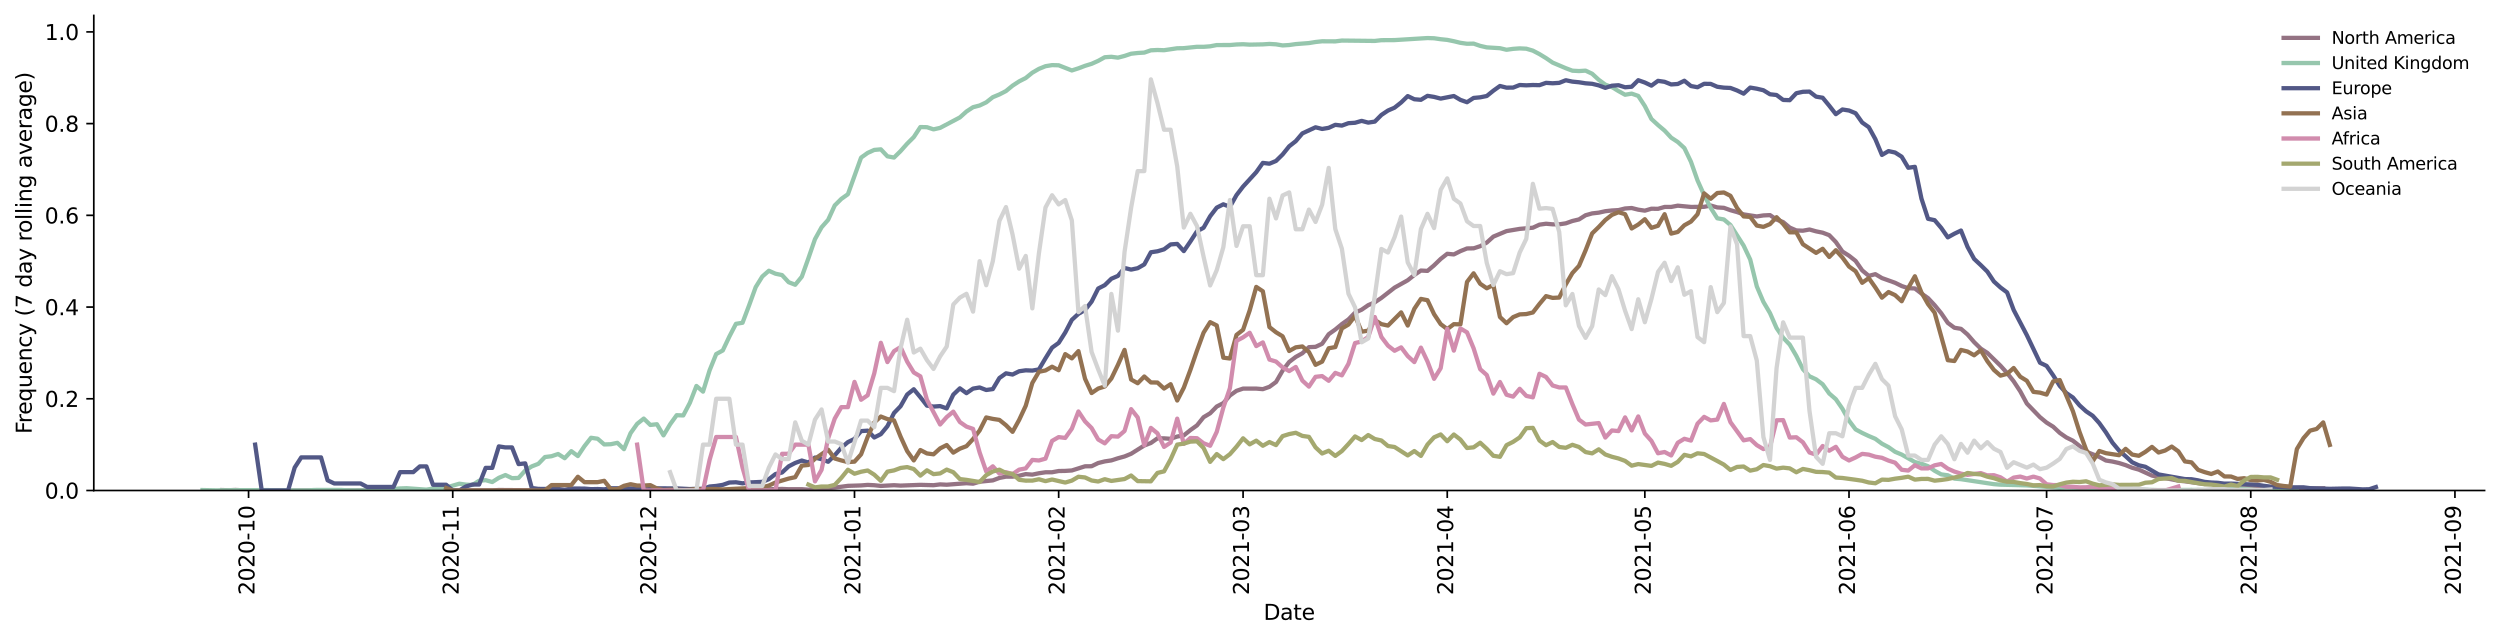 <?xml version="1.0" encoding="utf-8" standalone="no"?>
<!DOCTYPE svg PUBLIC "-//W3C//DTD SVG 1.1//EN"
  "http://www.w3.org/Graphics/SVG/1.1/DTD/svg11.dtd">
<svg height="298.621pt" version="1.1" viewBox="0 0 1166.981 298.621" width="1166.981pt" xmlns="http://www.w3.org/2000/svg" xmlns:xlink="http://www.w3.org/1999/xlink">
 <defs>
  <style type="text/css">*{stroke-linecap:butt;stroke-linejoin:round;}</style>
 </defs>
 <g id="figure_1">
  <g id="patch_1">
   <path d="M 0 298.621 
L 1166.981 298.621 
L 1166.981 0 
L 0 0 
z
" style="fill:#ffffff;"/>
  </g>
  <g id="axes_1">
   <g id="patch_2">
    <path d="M 43.781 228.96 
L 1159.781 228.96 
L 1159.781 7.2 
L 43.781 7.2 
z
" style="fill:#ffffff;"/>
   </g>
   <g id="matplotlib.axis_1">
    <g id="xtick_1">
     <g id="line2d_1">
      <defs>
       <path d="M 0 0 
L 0 3.5 
" id="m47658fce88" style="stroke:#000000;stroke-width:0.8;"/>
      </defs>
      <g>
       <use style="stroke:#000000;stroke-width:0.8;" x="116.029" xlink:href="#m47658fce88" y="228.96"/>
      </g>
     </g>
     <g id="text_1">
      <!-- 2020-10 -->
      <g transform="translate(118.789 277.743)rotate(-90)scale(0.1 -0.1)">
       <defs>
        <path d="M 1228 531 
L 3431 531 
L 3431 0 
L 469 0 
L 469 531 
Q 828 903 1448 1529 
Q 2069 2156 2228 2338 
Q 2531 2678 2651 2914 
Q 2772 3150 2772 3378 
Q 2772 3750 2511 3984 
Q 2250 4219 1831 4219 
Q 1534 4219 1204 4116 
Q 875 4013 500 3803 
L 500 4441 
Q 881 4594 1212 4672 
Q 1544 4750 1819 4750 
Q 2544 4750 2975 4387 
Q 3406 4025 3406 3419 
Q 3406 3131 3298 2873 
Q 3191 2616 2906 2266 
Q 2828 2175 2409 1742 
Q 1991 1309 1228 531 
z
" id="DejaVuSans-32" transform="scale(0.016)"/>
        <path d="M 2034 4250 
Q 1547 4250 1301 3770 
Q 1056 3291 1056 2328 
Q 1056 1369 1301 889 
Q 1547 409 2034 409 
Q 2525 409 2770 889 
Q 3016 1369 3016 2328 
Q 3016 3291 2770 3770 
Q 2525 4250 2034 4250 
z
M 2034 4750 
Q 2819 4750 3233 4129 
Q 3647 3509 3647 2328 
Q 3647 1150 3233 529 
Q 2819 -91 2034 -91 
Q 1250 -91 836 529 
Q 422 1150 422 2328 
Q 422 3509 836 4129 
Q 1250 4750 2034 4750 
z
" id="DejaVuSans-30" transform="scale(0.016)"/>
        <path d="M 313 2009 
L 1997 2009 
L 1997 1497 
L 313 1497 
L 313 2009 
z
" id="DejaVuSans-2d" transform="scale(0.016)"/>
        <path d="M 794 531 
L 1825 531 
L 1825 4091 
L 703 3866 
L 703 4441 
L 1819 4666 
L 2450 4666 
L 2450 531 
L 3481 531 
L 3481 0 
L 794 0 
L 794 531 
z
" id="DejaVuSans-31" transform="scale(0.016)"/>
       </defs>
       <use xlink:href="#DejaVuSans-32"/>
       <use x="63.623" xlink:href="#DejaVuSans-30"/>
       <use x="127.246" xlink:href="#DejaVuSans-32"/>
       <use x="190.869" xlink:href="#DejaVuSans-30"/>
       <use x="254.492" xlink:href="#DejaVuSans-2d"/>
       <use x="290.576" xlink:href="#DejaVuSans-31"/>
       <use x="354.199" xlink:href="#DejaVuSans-30"/>
      </g>
     </g>
    </g>
    <g id="xtick_2">
     <g id="line2d_2">
      <g>
       <use style="stroke:#000000;stroke-width:0.8;" x="211.335" xlink:href="#m47658fce88" y="228.96"/>
      </g>
     </g>
     <g id="text_2">
      <!-- 2020-11 -->
      <g transform="translate(214.094 277.743)rotate(-90)scale(0.1 -0.1)">
       <use xlink:href="#DejaVuSans-32"/>
       <use x="63.623" xlink:href="#DejaVuSans-30"/>
       <use x="127.246" xlink:href="#DejaVuSans-32"/>
       <use x="190.869" xlink:href="#DejaVuSans-30"/>
       <use x="254.492" xlink:href="#DejaVuSans-2d"/>
       <use x="290.576" xlink:href="#DejaVuSans-31"/>
       <use x="354.199" xlink:href="#DejaVuSans-31"/>
      </g>
     </g>
    </g>
    <g id="xtick_3">
     <g id="line2d_3">
      <g>
       <use style="stroke:#000000;stroke-width:0.8;" x="303.566" xlink:href="#m47658fce88" y="228.96"/>
      </g>
     </g>
     <g id="text_3">
      <!-- 2020-12 -->
      <g transform="translate(306.326 277.743)rotate(-90)scale(0.1 -0.1)">
       <use xlink:href="#DejaVuSans-32"/>
       <use x="63.623" xlink:href="#DejaVuSans-30"/>
       <use x="127.246" xlink:href="#DejaVuSans-32"/>
       <use x="190.869" xlink:href="#DejaVuSans-30"/>
       <use x="254.492" xlink:href="#DejaVuSans-2d"/>
       <use x="290.576" xlink:href="#DejaVuSans-31"/>
       <use x="354.199" xlink:href="#DejaVuSans-32"/>
      </g>
     </g>
    </g>
    <g id="xtick_4">
     <g id="line2d_4">
      <g>
       <use style="stroke:#000000;stroke-width:0.8;" x="398.872" xlink:href="#m47658fce88" y="228.96"/>
      </g>
     </g>
     <g id="text_4">
      <!-- 2021-01 -->
      <g transform="translate(401.632 277.743)rotate(-90)scale(0.1 -0.1)">
       <use xlink:href="#DejaVuSans-32"/>
       <use x="63.623" xlink:href="#DejaVuSans-30"/>
       <use x="127.246" xlink:href="#DejaVuSans-32"/>
       <use x="190.869" xlink:href="#DejaVuSans-31"/>
       <use x="254.492" xlink:href="#DejaVuSans-2d"/>
       <use x="290.576" xlink:href="#DejaVuSans-30"/>
       <use x="354.199" xlink:href="#DejaVuSans-31"/>
      </g>
     </g>
    </g>
    <g id="xtick_5">
     <g id="line2d_5">
      <g>
       <use style="stroke:#000000;stroke-width:0.8;" x="494.178" xlink:href="#m47658fce88" y="228.96"/>
      </g>
     </g>
     <g id="text_5">
      <!-- 2021-02 -->
      <g transform="translate(496.937 277.743)rotate(-90)scale(0.1 -0.1)">
       <use xlink:href="#DejaVuSans-32"/>
       <use x="63.623" xlink:href="#DejaVuSans-30"/>
       <use x="127.246" xlink:href="#DejaVuSans-32"/>
       <use x="190.869" xlink:href="#DejaVuSans-31"/>
       <use x="254.492" xlink:href="#DejaVuSans-2d"/>
       <use x="290.576" xlink:href="#DejaVuSans-30"/>
       <use x="354.199" xlink:href="#DejaVuSans-32"/>
      </g>
     </g>
    </g>
    <g id="xtick_6">
     <g id="line2d_6">
      <g>
       <use style="stroke:#000000;stroke-width:0.8;" x="580.261" xlink:href="#m47658fce88" y="228.96"/>
      </g>
     </g>
     <g id="text_6">
      <!-- 2021-03 -->
      <g transform="translate(583.02 277.743)rotate(-90)scale(0.1 -0.1)">
       <defs>
        <path d="M 2597 2516 
Q 3050 2419 3304 2112 
Q 3559 1806 3559 1356 
Q 3559 666 3084 287 
Q 2609 -91 1734 -91 
Q 1441 -91 1130 -33 
Q 819 25 488 141 
L 488 750 
Q 750 597 1062 519 
Q 1375 441 1716 441 
Q 2309 441 2620 675 
Q 2931 909 2931 1356 
Q 2931 1769 2642 2001 
Q 2353 2234 1838 2234 
L 1294 2234 
L 1294 2753 
L 1863 2753 
Q 2328 2753 2575 2939 
Q 2822 3125 2822 3475 
Q 2822 3834 2567 4026 
Q 2313 4219 1838 4219 
Q 1578 4219 1281 4162 
Q 984 4106 628 3988 
L 628 4550 
Q 988 4650 1302 4700 
Q 1616 4750 1894 4750 
Q 2613 4750 3031 4423 
Q 3450 4097 3450 3541 
Q 3450 3153 3228 2886 
Q 3006 2619 2597 2516 
z
" id="DejaVuSans-33" transform="scale(0.016)"/>
       </defs>
       <use xlink:href="#DejaVuSans-32"/>
       <use x="63.623" xlink:href="#DejaVuSans-30"/>
       <use x="127.246" xlink:href="#DejaVuSans-32"/>
       <use x="190.869" xlink:href="#DejaVuSans-31"/>
       <use x="254.492" xlink:href="#DejaVuSans-2d"/>
       <use x="290.576" xlink:href="#DejaVuSans-30"/>
       <use x="354.199" xlink:href="#DejaVuSans-33"/>
      </g>
     </g>
    </g>
    <g id="xtick_7">
     <g id="line2d_7">
      <g>
       <use style="stroke:#000000;stroke-width:0.8;" x="675.566" xlink:href="#m47658fce88" y="228.96"/>
      </g>
     </g>
     <g id="text_7">
      <!-- 2021-04 -->
      <g transform="translate(678.326 277.743)rotate(-90)scale(0.1 -0.1)">
       <defs>
        <path d="M 2419 4116 
L 825 1625 
L 2419 1625 
L 2419 4116 
z
M 2253 4666 
L 3047 4666 
L 3047 1625 
L 3713 1625 
L 3713 1100 
L 3047 1100 
L 3047 0 
L 2419 0 
L 2419 1100 
L 313 1100 
L 313 1709 
L 2253 4666 
z
" id="DejaVuSans-34" transform="scale(0.016)"/>
       </defs>
       <use xlink:href="#DejaVuSans-32"/>
       <use x="63.623" xlink:href="#DejaVuSans-30"/>
       <use x="127.246" xlink:href="#DejaVuSans-32"/>
       <use x="190.869" xlink:href="#DejaVuSans-31"/>
       <use x="254.492" xlink:href="#DejaVuSans-2d"/>
       <use x="290.576" xlink:href="#DejaVuSans-30"/>
       <use x="354.199" xlink:href="#DejaVuSans-34"/>
      </g>
     </g>
    </g>
    <g id="xtick_8">
     <g id="line2d_8">
      <g>
       <use style="stroke:#000000;stroke-width:0.8;" x="767.798" xlink:href="#m47658fce88" y="228.96"/>
      </g>
     </g>
     <g id="text_8">
      <!-- 2021-05 -->
      <g transform="translate(770.557 277.743)rotate(-90)scale(0.1 -0.1)">
       <defs>
        <path d="M 691 4666 
L 3169 4666 
L 3169 4134 
L 1269 4134 
L 1269 2991 
Q 1406 3038 1543 3061 
Q 1681 3084 1819 3084 
Q 2600 3084 3056 2656 
Q 3513 2228 3513 1497 
Q 3513 744 3044 326 
Q 2575 -91 1722 -91 
Q 1428 -91 1123 -41 
Q 819 9 494 109 
L 494 744 
Q 775 591 1075 516 
Q 1375 441 1709 441 
Q 2250 441 2565 725 
Q 2881 1009 2881 1497 
Q 2881 1984 2565 2268 
Q 2250 2553 1709 2553 
Q 1456 2553 1204 2497 
Q 953 2441 691 2322 
L 691 4666 
z
" id="DejaVuSans-35" transform="scale(0.016)"/>
       </defs>
       <use xlink:href="#DejaVuSans-32"/>
       <use x="63.623" xlink:href="#DejaVuSans-30"/>
       <use x="127.246" xlink:href="#DejaVuSans-32"/>
       <use x="190.869" xlink:href="#DejaVuSans-31"/>
       <use x="254.492" xlink:href="#DejaVuSans-2d"/>
       <use x="290.576" xlink:href="#DejaVuSans-30"/>
       <use x="354.199" xlink:href="#DejaVuSans-35"/>
      </g>
     </g>
    </g>
    <g id="xtick_9">
     <g id="line2d_9">
      <g>
       <use style="stroke:#000000;stroke-width:0.8;" x="863.104" xlink:href="#m47658fce88" y="228.96"/>
      </g>
     </g>
     <g id="text_9">
      <!-- 2021-06 -->
      <g transform="translate(865.863 277.743)rotate(-90)scale(0.1 -0.1)">
       <defs>
        <path d="M 2113 2584 
Q 1688 2584 1439 2293 
Q 1191 2003 1191 1497 
Q 1191 994 1439 701 
Q 1688 409 2113 409 
Q 2538 409 2786 701 
Q 3034 994 3034 1497 
Q 3034 2003 2786 2293 
Q 2538 2584 2113 2584 
z
M 3366 4563 
L 3366 3988 
Q 3128 4100 2886 4159 
Q 2644 4219 2406 4219 
Q 1781 4219 1451 3797 
Q 1122 3375 1075 2522 
Q 1259 2794 1537 2939 
Q 1816 3084 2150 3084 
Q 2853 3084 3261 2657 
Q 3669 2231 3669 1497 
Q 3669 778 3244 343 
Q 2819 -91 2113 -91 
Q 1303 -91 875 529 
Q 447 1150 447 2328 
Q 447 3434 972 4092 
Q 1497 4750 2381 4750 
Q 2619 4750 2861 4703 
Q 3103 4656 3366 4563 
z
" id="DejaVuSans-36" transform="scale(0.016)"/>
       </defs>
       <use xlink:href="#DejaVuSans-32"/>
       <use x="63.623" xlink:href="#DejaVuSans-30"/>
       <use x="127.246" xlink:href="#DejaVuSans-32"/>
       <use x="190.869" xlink:href="#DejaVuSans-31"/>
       <use x="254.492" xlink:href="#DejaVuSans-2d"/>
       <use x="290.576" xlink:href="#DejaVuSans-30"/>
       <use x="354.199" xlink:href="#DejaVuSans-36"/>
      </g>
     </g>
    </g>
    <g id="xtick_10">
     <g id="line2d_10">
      <g>
       <use style="stroke:#000000;stroke-width:0.8;" x="955.335" xlink:href="#m47658fce88" y="228.96"/>
      </g>
     </g>
     <g id="text_10">
      <!-- 2021-07 -->
      <g transform="translate(958.094 277.743)rotate(-90)scale(0.1 -0.1)">
       <defs>
        <path d="M 525 4666 
L 3525 4666 
L 3525 4397 
L 1831 0 
L 1172 0 
L 2766 4134 
L 525 4134 
L 525 4666 
z
" id="DejaVuSans-37" transform="scale(0.016)"/>
       </defs>
       <use xlink:href="#DejaVuSans-32"/>
       <use x="63.623" xlink:href="#DejaVuSans-30"/>
       <use x="127.246" xlink:href="#DejaVuSans-32"/>
       <use x="190.869" xlink:href="#DejaVuSans-31"/>
       <use x="254.492" xlink:href="#DejaVuSans-2d"/>
       <use x="290.576" xlink:href="#DejaVuSans-30"/>
       <use x="354.199" xlink:href="#DejaVuSans-37"/>
      </g>
     </g>
    </g>
    <g id="xtick_11">
     <g id="line2d_11">
      <g>
       <use style="stroke:#000000;stroke-width:0.8;" x="1050.641" xlink:href="#m47658fce88" y="228.96"/>
      </g>
     </g>
     <g id="text_11">
      <!-- 2021-08 -->
      <g transform="translate(1053.4 277.743)rotate(-90)scale(0.1 -0.1)">
       <defs>
        <path d="M 2034 2216 
Q 1584 2216 1326 1975 
Q 1069 1734 1069 1313 
Q 1069 891 1326 650 
Q 1584 409 2034 409 
Q 2484 409 2743 651 
Q 3003 894 3003 1313 
Q 3003 1734 2745 1975 
Q 2488 2216 2034 2216 
z
M 1403 2484 
Q 997 2584 770 2862 
Q 544 3141 544 3541 
Q 544 4100 942 4425 
Q 1341 4750 2034 4750 
Q 2731 4750 3128 4425 
Q 3525 4100 3525 3541 
Q 3525 3141 3298 2862 
Q 3072 2584 2669 2484 
Q 3125 2378 3379 2068 
Q 3634 1759 3634 1313 
Q 3634 634 3220 271 
Q 2806 -91 2034 -91 
Q 1263 -91 848 271 
Q 434 634 434 1313 
Q 434 1759 690 2068 
Q 947 2378 1403 2484 
z
M 1172 3481 
Q 1172 3119 1398 2916 
Q 1625 2713 2034 2713 
Q 2441 2713 2670 2916 
Q 2900 3119 2900 3481 
Q 2900 3844 2670 4047 
Q 2441 4250 2034 4250 
Q 1625 4250 1398 4047 
Q 1172 3844 1172 3481 
z
" id="DejaVuSans-38" transform="scale(0.016)"/>
       </defs>
       <use xlink:href="#DejaVuSans-32"/>
       <use x="63.623" xlink:href="#DejaVuSans-30"/>
       <use x="127.246" xlink:href="#DejaVuSans-32"/>
       <use x="190.869" xlink:href="#DejaVuSans-31"/>
       <use x="254.492" xlink:href="#DejaVuSans-2d"/>
       <use x="290.576" xlink:href="#DejaVuSans-30"/>
       <use x="354.199" xlink:href="#DejaVuSans-38"/>
      </g>
     </g>
    </g>
    <g id="xtick_12">
     <g id="line2d_12">
      <g>
       <use style="stroke:#000000;stroke-width:0.8;" x="1145.947" xlink:href="#m47658fce88" y="228.96"/>
      </g>
     </g>
     <g id="text_12">
      <!-- 2021-09 -->
      <g transform="translate(1148.706 277.743)rotate(-90)scale(0.1 -0.1)">
       <defs>
        <path d="M 703 97 
L 703 672 
Q 941 559 1184 500 
Q 1428 441 1663 441 
Q 2288 441 2617 861 
Q 2947 1281 2994 2138 
Q 2813 1869 2534 1725 
Q 2256 1581 1919 1581 
Q 1219 1581 811 2004 
Q 403 2428 403 3163 
Q 403 3881 828 4315 
Q 1253 4750 1959 4750 
Q 2769 4750 3195 4129 
Q 3622 3509 3622 2328 
Q 3622 1225 3098 567 
Q 2575 -91 1691 -91 
Q 1453 -91 1209 -44 
Q 966 3 703 97 
z
M 1959 2075 
Q 2384 2075 2632 2365 
Q 2881 2656 2881 3163 
Q 2881 3666 2632 3958 
Q 2384 4250 1959 4250 
Q 1534 4250 1286 3958 
Q 1038 3666 1038 3163 
Q 1038 2656 1286 2365 
Q 1534 2075 1959 2075 
z
" id="DejaVuSans-39" transform="scale(0.016)"/>
       </defs>
       <use xlink:href="#DejaVuSans-32"/>
       <use x="63.623" xlink:href="#DejaVuSans-30"/>
       <use x="127.246" xlink:href="#DejaVuSans-32"/>
       <use x="190.869" xlink:href="#DejaVuSans-31"/>
       <use x="254.492" xlink:href="#DejaVuSans-2d"/>
       <use x="290.576" xlink:href="#DejaVuSans-30"/>
       <use x="354.199" xlink:href="#DejaVuSans-39"/>
      </g>
     </g>
    </g>
    <g id="text_13">
     <!-- Date -->
     <g transform="translate(589.83 289.341)scale(0.1 -0.1)">
      <defs>
       <path d="M 1259 4147 
L 1259 519 
L 2022 519 
Q 2988 519 3436 956 
Q 3884 1394 3884 2338 
Q 3884 3275 3436 3711 
Q 2988 4147 2022 4147 
L 1259 4147 
z
M 628 4666 
L 1925 4666 
Q 3281 4666 3915 4102 
Q 4550 3538 4550 2338 
Q 4550 1131 3912 565 
Q 3275 0 1925 0 
L 628 0 
L 628 4666 
z
" id="DejaVuSans-44" transform="scale(0.016)"/>
       <path d="M 2194 1759 
Q 1497 1759 1228 1600 
Q 959 1441 959 1056 
Q 959 750 1161 570 
Q 1363 391 1709 391 
Q 2188 391 2477 730 
Q 2766 1069 2766 1631 
L 2766 1759 
L 2194 1759 
z
M 3341 1997 
L 3341 0 
L 2766 0 
L 2766 531 
Q 2569 213 2275 61 
Q 1981 -91 1556 -91 
Q 1019 -91 701 211 
Q 384 513 384 1019 
Q 384 1609 779 1909 
Q 1175 2209 1959 2209 
L 2766 2209 
L 2766 2266 
Q 2766 2663 2505 2880 
Q 2244 3097 1772 3097 
Q 1472 3097 1187 3025 
Q 903 2953 641 2809 
L 641 3341 
Q 956 3463 1253 3523 
Q 1550 3584 1831 3584 
Q 2591 3584 2966 3190 
Q 3341 2797 3341 1997 
z
" id="DejaVuSans-61" transform="scale(0.016)"/>
       <path d="M 1172 4494 
L 1172 3500 
L 2356 3500 
L 2356 3053 
L 1172 3053 
L 1172 1153 
Q 1172 725 1289 603 
Q 1406 481 1766 481 
L 2356 481 
L 2356 0 
L 1766 0 
Q 1100 0 847 248 
Q 594 497 594 1153 
L 594 3053 
L 172 3053 
L 172 3500 
L 594 3500 
L 594 4494 
L 1172 4494 
z
" id="DejaVuSans-74" transform="scale(0.016)"/>
       <path d="M 3597 1894 
L 3597 1613 
L 953 1613 
Q 991 1019 1311 708 
Q 1631 397 2203 397 
Q 2534 397 2845 478 
Q 3156 559 3463 722 
L 3463 178 
Q 3153 47 2828 -22 
Q 2503 -91 2169 -91 
Q 1331 -91 842 396 
Q 353 884 353 1716 
Q 353 2575 817 3079 
Q 1281 3584 2069 3584 
Q 2775 3584 3186 3129 
Q 3597 2675 3597 1894 
z
M 3022 2063 
Q 3016 2534 2758 2815 
Q 2500 3097 2075 3097 
Q 1594 3097 1305 2825 
Q 1016 2553 972 2059 
L 3022 2063 
z
" id="DejaVuSans-65" transform="scale(0.016)"/>
      </defs>
      <use xlink:href="#DejaVuSans-44"/>
      <use x="77.002" xlink:href="#DejaVuSans-61"/>
      <use x="138.281" xlink:href="#DejaVuSans-74"/>
      <use x="177.49" xlink:href="#DejaVuSans-65"/>
     </g>
    </g>
   </g>
   <g id="matplotlib.axis_2">
    <g id="ytick_1">
     <g id="line2d_13">
      <defs>
       <path d="M 0 0 
L -3.5 0 
" id="mf94aefe2e0" style="stroke:#000000;stroke-width:0.8;"/>
      </defs>
      <g>
       <use style="stroke:#000000;stroke-width:0.8;" x="43.781" xlink:href="#mf94aefe2e0" y="228.96"/>
      </g>
     </g>
     <g id="text_14">
      <!-- 0.0 -->
      <g transform="translate(20.878 232.759)scale(0.1 -0.1)">
       <defs>
        <path d="M 684 794 
L 1344 794 
L 1344 0 
L 684 0 
L 684 794 
z
" id="DejaVuSans-2e" transform="scale(0.016)"/>
       </defs>
       <use xlink:href="#DejaVuSans-30"/>
       <use x="63.623" xlink:href="#DejaVuSans-2e"/>
       <use x="95.41" xlink:href="#DejaVuSans-30"/>
      </g>
     </g>
    </g>
    <g id="ytick_2">
     <g id="line2d_14">
      <g>
       <use style="stroke:#000000;stroke-width:0.8;" x="43.781" xlink:href="#mf94aefe2e0" y="186.145"/>
      </g>
     </g>
     <g id="text_15">
      <!-- 0.2 -->
      <g transform="translate(20.878 189.944)scale(0.1 -0.1)">
       <use xlink:href="#DejaVuSans-30"/>
       <use x="63.623" xlink:href="#DejaVuSans-2e"/>
       <use x="95.41" xlink:href="#DejaVuSans-32"/>
      </g>
     </g>
    </g>
    <g id="ytick_3">
     <g id="line2d_15">
      <g>
       <use style="stroke:#000000;stroke-width:0.8;" x="43.781" xlink:href="#mf94aefe2e0" y="143.331"/>
      </g>
     </g>
     <g id="text_16">
      <!-- 0.4 -->
      <g transform="translate(20.878 147.13)scale(0.1 -0.1)">
       <use xlink:href="#DejaVuSans-30"/>
       <use x="63.623" xlink:href="#DejaVuSans-2e"/>
       <use x="95.41" xlink:href="#DejaVuSans-34"/>
      </g>
     </g>
    </g>
    <g id="ytick_4">
     <g id="line2d_16">
      <g>
       <use style="stroke:#000000;stroke-width:0.8;" x="43.781" xlink:href="#mf94aefe2e0" y="100.516"/>
      </g>
     </g>
     <g id="text_17">
      <!-- 0.6 -->
      <g transform="translate(20.878 104.315)scale(0.1 -0.1)">
       <use xlink:href="#DejaVuSans-30"/>
       <use x="63.623" xlink:href="#DejaVuSans-2e"/>
       <use x="95.41" xlink:href="#DejaVuSans-36"/>
      </g>
     </g>
    </g>
    <g id="ytick_5">
     <g id="line2d_17">
      <g>
       <use style="stroke:#000000;stroke-width:0.8;" x="43.781" xlink:href="#mf94aefe2e0" y="57.701"/>
      </g>
     </g>
     <g id="text_18">
      <!-- 0.8 -->
      <g transform="translate(20.878 61.5)scale(0.1 -0.1)">
       <use xlink:href="#DejaVuSans-30"/>
       <use x="63.623" xlink:href="#DejaVuSans-2e"/>
       <use x="95.41" xlink:href="#DejaVuSans-38"/>
      </g>
     </g>
    </g>
    <g id="ytick_6">
     <g id="line2d_18">
      <g>
       <use style="stroke:#000000;stroke-width:0.8;" x="43.781" xlink:href="#mf94aefe2e0" y="14.886"/>
      </g>
     </g>
     <g id="text_19">
      <!-- 1.0 -->
      <g transform="translate(20.878 18.686)scale(0.1 -0.1)">
       <use xlink:href="#DejaVuSans-31"/>
       <use x="63.623" xlink:href="#DejaVuSans-2e"/>
       <use x="95.41" xlink:href="#DejaVuSans-30"/>
      </g>
     </g>
    </g>
    <g id="text_20">
     <!-- Frequency (7 day rolling average) -->
     <g transform="translate(14.798 202.529)rotate(-90)scale(0.1 -0.1)">
      <defs>
       <path d="M 628 4666 
L 3309 4666 
L 3309 4134 
L 1259 4134 
L 1259 2759 
L 3109 2759 
L 3109 2228 
L 1259 2228 
L 1259 0 
L 628 0 
L 628 4666 
z
" id="DejaVuSans-46" transform="scale(0.016)"/>
       <path d="M 2631 2963 
Q 2534 3019 2420 3045 
Q 2306 3072 2169 3072 
Q 1681 3072 1420 2755 
Q 1159 2438 1159 1844 
L 1159 0 
L 581 0 
L 581 3500 
L 1159 3500 
L 1159 2956 
Q 1341 3275 1631 3429 
Q 1922 3584 2338 3584 
Q 2397 3584 2469 3576 
Q 2541 3569 2628 3553 
L 2631 2963 
z
" id="DejaVuSans-72" transform="scale(0.016)"/>
       <path d="M 947 1747 
Q 947 1113 1208 752 
Q 1469 391 1925 391 
Q 2381 391 2643 752 
Q 2906 1113 2906 1747 
Q 2906 2381 2643 2742 
Q 2381 3103 1925 3103 
Q 1469 3103 1208 2742 
Q 947 2381 947 1747 
z
M 2906 525 
Q 2725 213 2448 61 
Q 2172 -91 1784 -91 
Q 1150 -91 751 415 
Q 353 922 353 1747 
Q 353 2572 751 3078 
Q 1150 3584 1784 3584 
Q 2172 3584 2448 3432 
Q 2725 3281 2906 2969 
L 2906 3500 
L 3481 3500 
L 3481 -1331 
L 2906 -1331 
L 2906 525 
z
" id="DejaVuSans-71" transform="scale(0.016)"/>
       <path d="M 544 1381 
L 544 3500 
L 1119 3500 
L 1119 1403 
Q 1119 906 1312 657 
Q 1506 409 1894 409 
Q 2359 409 2629 706 
Q 2900 1003 2900 1516 
L 2900 3500 
L 3475 3500 
L 3475 0 
L 2900 0 
L 2900 538 
Q 2691 219 2414 64 
Q 2138 -91 1772 -91 
Q 1169 -91 856 284 
Q 544 659 544 1381 
z
M 1991 3584 
L 1991 3584 
z
" id="DejaVuSans-75" transform="scale(0.016)"/>
       <path d="M 3513 2113 
L 3513 0 
L 2938 0 
L 2938 2094 
Q 2938 2591 2744 2837 
Q 2550 3084 2163 3084 
Q 1697 3084 1428 2787 
Q 1159 2491 1159 1978 
L 1159 0 
L 581 0 
L 581 3500 
L 1159 3500 
L 1159 2956 
Q 1366 3272 1645 3428 
Q 1925 3584 2291 3584 
Q 2894 3584 3203 3211 
Q 3513 2838 3513 2113 
z
" id="DejaVuSans-6e" transform="scale(0.016)"/>
       <path d="M 3122 3366 
L 3122 2828 
Q 2878 2963 2633 3030 
Q 2388 3097 2138 3097 
Q 1578 3097 1268 2742 
Q 959 2388 959 1747 
Q 959 1106 1268 751 
Q 1578 397 2138 397 
Q 2388 397 2633 464 
Q 2878 531 3122 666 
L 3122 134 
Q 2881 22 2623 -34 
Q 2366 -91 2075 -91 
Q 1284 -91 818 406 
Q 353 903 353 1747 
Q 353 2603 823 3093 
Q 1294 3584 2113 3584 
Q 2378 3584 2631 3529 
Q 2884 3475 3122 3366 
z
" id="DejaVuSans-63" transform="scale(0.016)"/>
       <path d="M 2059 -325 
Q 1816 -950 1584 -1140 
Q 1353 -1331 966 -1331 
L 506 -1331 
L 506 -850 
L 844 -850 
Q 1081 -850 1212 -737 
Q 1344 -625 1503 -206 
L 1606 56 
L 191 3500 
L 800 3500 
L 1894 763 
L 2988 3500 
L 3597 3500 
L 2059 -325 
z
" id="DejaVuSans-79" transform="scale(0.016)"/>
       <path id="DejaVuSans-20" transform="scale(0.016)"/>
       <path d="M 1984 4856 
Q 1566 4138 1362 3434 
Q 1159 2731 1159 2009 
Q 1159 1288 1364 580 
Q 1569 -128 1984 -844 
L 1484 -844 
Q 1016 -109 783 600 
Q 550 1309 550 2009 
Q 550 2706 781 3412 
Q 1013 4119 1484 4856 
L 1984 4856 
z
" id="DejaVuSans-28" transform="scale(0.016)"/>
       <path d="M 2906 2969 
L 2906 4863 
L 3481 4863 
L 3481 0 
L 2906 0 
L 2906 525 
Q 2725 213 2448 61 
Q 2172 -91 1784 -91 
Q 1150 -91 751 415 
Q 353 922 353 1747 
Q 353 2572 751 3078 
Q 1150 3584 1784 3584 
Q 2172 3584 2448 3432 
Q 2725 3281 2906 2969 
z
M 947 1747 
Q 947 1113 1208 752 
Q 1469 391 1925 391 
Q 2381 391 2643 752 
Q 2906 1113 2906 1747 
Q 2906 2381 2643 2742 
Q 2381 3103 1925 3103 
Q 1469 3103 1208 2742 
Q 947 2381 947 1747 
z
" id="DejaVuSans-64" transform="scale(0.016)"/>
       <path d="M 1959 3097 
Q 1497 3097 1228 2736 
Q 959 2375 959 1747 
Q 959 1119 1226 758 
Q 1494 397 1959 397 
Q 2419 397 2687 759 
Q 2956 1122 2956 1747 
Q 2956 2369 2687 2733 
Q 2419 3097 1959 3097 
z
M 1959 3584 
Q 2709 3584 3137 3096 
Q 3566 2609 3566 1747 
Q 3566 888 3137 398 
Q 2709 -91 1959 -91 
Q 1206 -91 779 398 
Q 353 888 353 1747 
Q 353 2609 779 3096 
Q 1206 3584 1959 3584 
z
" id="DejaVuSans-6f" transform="scale(0.016)"/>
       <path d="M 603 4863 
L 1178 4863 
L 1178 0 
L 603 0 
L 603 4863 
z
" id="DejaVuSans-6c" transform="scale(0.016)"/>
       <path d="M 603 3500 
L 1178 3500 
L 1178 0 
L 603 0 
L 603 3500 
z
M 603 4863 
L 1178 4863 
L 1178 4134 
L 603 4134 
L 603 4863 
z
" id="DejaVuSans-69" transform="scale(0.016)"/>
       <path d="M 2906 1791 
Q 2906 2416 2648 2759 
Q 2391 3103 1925 3103 
Q 1463 3103 1205 2759 
Q 947 2416 947 1791 
Q 947 1169 1205 825 
Q 1463 481 1925 481 
Q 2391 481 2648 825 
Q 2906 1169 2906 1791 
z
M 3481 434 
Q 3481 -459 3084 -895 
Q 2688 -1331 1869 -1331 
Q 1566 -1331 1297 -1286 
Q 1028 -1241 775 -1147 
L 775 -588 
Q 1028 -725 1275 -790 
Q 1522 -856 1778 -856 
Q 2344 -856 2625 -561 
Q 2906 -266 2906 331 
L 2906 616 
Q 2728 306 2450 153 
Q 2172 0 1784 0 
Q 1141 0 747 490 
Q 353 981 353 1791 
Q 353 2603 747 3093 
Q 1141 3584 1784 3584 
Q 2172 3584 2450 3431 
Q 2728 3278 2906 2969 
L 2906 3500 
L 3481 3500 
L 3481 434 
z
" id="DejaVuSans-67" transform="scale(0.016)"/>
       <path d="M 191 3500 
L 800 3500 
L 1894 563 
L 2988 3500 
L 3597 3500 
L 2284 0 
L 1503 0 
L 191 3500 
z
" id="DejaVuSans-76" transform="scale(0.016)"/>
       <path d="M 513 4856 
L 1013 4856 
Q 1481 4119 1714 3412 
Q 1947 2706 1947 2009 
Q 1947 1309 1714 600 
Q 1481 -109 1013 -844 
L 513 -844 
Q 928 -128 1133 580 
Q 1338 1288 1338 2009 
Q 1338 2731 1133 3434 
Q 928 4138 513 4856 
z
" id="DejaVuSans-29" transform="scale(0.016)"/>
      </defs>
      <use xlink:href="#DejaVuSans-46"/>
      <use x="50.27" xlink:href="#DejaVuSans-72"/>
      <use x="89.133" xlink:href="#DejaVuSans-65"/>
      <use x="150.656" xlink:href="#DejaVuSans-71"/>
      <use x="214.133" xlink:href="#DejaVuSans-75"/>
      <use x="277.512" xlink:href="#DejaVuSans-65"/>
      <use x="339.035" xlink:href="#DejaVuSans-6e"/>
      <use x="402.414" xlink:href="#DejaVuSans-63"/>
      <use x="457.395" xlink:href="#DejaVuSans-79"/>
      <use x="516.574" xlink:href="#DejaVuSans-20"/>
      <use x="548.361" xlink:href="#DejaVuSans-28"/>
      <use x="587.375" xlink:href="#DejaVuSans-37"/>
      <use x="650.998" xlink:href="#DejaVuSans-20"/>
      <use x="682.785" xlink:href="#DejaVuSans-64"/>
      <use x="746.262" xlink:href="#DejaVuSans-61"/>
      <use x="807.541" xlink:href="#DejaVuSans-79"/>
      <use x="866.721" xlink:href="#DejaVuSans-20"/>
      <use x="898.508" xlink:href="#DejaVuSans-72"/>
      <use x="937.371" xlink:href="#DejaVuSans-6f"/>
      <use x="998.553" xlink:href="#DejaVuSans-6c"/>
      <use x="1026.336" xlink:href="#DejaVuSans-6c"/>
      <use x="1054.119" xlink:href="#DejaVuSans-69"/>
      <use x="1081.902" xlink:href="#DejaVuSans-6e"/>
      <use x="1145.281" xlink:href="#DejaVuSans-67"/>
      <use x="1208.758" xlink:href="#DejaVuSans-20"/>
      <use x="1240.545" xlink:href="#DejaVuSans-61"/>
      <use x="1301.824" xlink:href="#DejaVuSans-76"/>
      <use x="1361.004" xlink:href="#DejaVuSans-65"/>
      <use x="1422.527" xlink:href="#DejaVuSans-72"/>
      <use x="1463.641" xlink:href="#DejaVuSans-61"/>
      <use x="1524.92" xlink:href="#DejaVuSans-67"/>
      <use x="1588.396" xlink:href="#DejaVuSans-65"/>
      <use x="1649.92" xlink:href="#DejaVuSans-29"/>
     </g>
    </g>
   </g>
   <g id="line2d_19">
    <path clip-path="url(#p59c1ae8dd2)" d="M 103.732 228.755 
L 106.806 228.833 
L 109.88 228.709 
L 112.955 228.837 
L 122.178 228.837 
L 125.252 228.96 
L 229.781 228.895 
L 232.856 228.731 
L 263.599 228.96 
L 285.12 228.692 
L 291.269 228.801 
L 300.492 228.96 
L 312.79 228.926 
L 337.385 228.925 
L 343.533 228.729 
L 365.054 228.232 
L 368.128 228.365 
L 374.277 228.349 
L 377.351 228.582 
L 380.426 228.198 
L 389.649 227.62 
L 395.798 226.793 
L 401.947 226.595 
L 405.021 226.351 
L 408.095 226.504 
L 411.17 226.829 
L 417.318 226.492 
L 420.393 226.677 
L 429.616 226.322 
L 435.765 226.491 
L 438.839 226.111 
L 441.913 226.271 
L 451.137 225.554 
L 454.211 225.77 
L 457.285 224.855 
L 463.434 224.243 
L 466.509 223.097 
L 469.583 222.491 
L 472.657 222.511 
L 475.732 222.061 
L 478.806 221.311 
L 481.88 221.549 
L 484.955 220.911 
L 488.029 220.461 
L 491.104 220.44 
L 494.178 219.871 
L 497.252 219.812 
L 500.327 219.61 
L 506.475 217.672 
L 509.55 217.625 
L 512.624 216.138 
L 515.699 215.373 
L 518.773 214.913 
L 521.847 213.922 
L 524.922 213.075 
L 527.996 211.811 
L 534.145 207.939 
L 537.219 206.778 
L 540.294 204.609 
L 543.368 204.62 
L 546.442 204.831 
L 549.517 203.77 
L 552.591 203.231 
L 555.666 200.767 
L 558.74 198.57 
L 561.814 194.754 
L 564.889 192.914 
L 567.963 189.756 
L 571.037 188.179 
L 574.112 184.617 
L 577.186 182.437 
L 580.261 181.395 
L 586.409 181.396 
L 589.484 181.655 
L 592.558 180.569 
L 595.632 178.323 
L 598.707 172.992 
L 601.781 168.954 
L 604.856 166.608 
L 607.93 164.902 
L 611.004 162.053 
L 614.079 161.908 
L 617.153 160.478 
L 620.228 156.009 
L 623.302 153.82 
L 626.376 151.277 
L 629.451 149.094 
L 632.525 145.939 
L 635.599 144.568 
L 638.674 142.447 
L 641.748 141.116 
L 644.823 139.06 
L 650.971 134.269 
L 657.12 130.821 
L 660.194 128.35 
L 663.269 126.287 
L 666.343 126.451 
L 669.418 123.846 
L 672.492 120.875 
L 675.566 118.467 
L 678.641 118.765 
L 681.715 117.219 
L 684.79 115.978 
L 687.864 115.915 
L 690.938 114.921 
L 694.013 113.228 
L 697.087 110.447 
L 703.236 107.876 
L 709.385 106.842 
L 715.533 106.293 
L 718.608 104.869 
L 721.682 104.439 
L 724.756 104.712 
L 727.831 104.709 
L 730.905 104.25 
L 733.98 103.156 
L 737.054 102.429 
L 740.128 100.478 
L 743.203 99.614 
L 746.277 99.266 
L 749.351 98.59 
L 752.426 98.255 
L 755.5 98.072 
L 758.575 97.32 
L 761.649 97.1 
L 764.723 97.875 
L 767.798 98.334 
L 770.872 97.427 
L 773.947 97.48 
L 777.021 96.607 
L 780.095 96.596 
L 783.17 96.008 
L 789.318 96.594 
L 795.467 96.544 
L 798.542 95.937 
L 801.616 96.824 
L 804.69 97.017 
L 807.765 98.122 
L 810.839 98.98 
L 813.913 100.075 
L 820.062 101.031 
L 823.137 100.561 
L 826.211 100.409 
L 829.285 102.484 
L 832.36 103.658 
L 835.434 106.24 
L 838.509 107.567 
L 841.583 107.69 
L 844.657 107.128 
L 847.732 107.989 
L 850.806 108.614 
L 853.88 109.78 
L 856.955 112.979 
L 860.029 117.413 
L 863.104 119.363 
L 866.178 121.794 
L 869.252 126.206 
L 872.327 128.776 
L 875.401 127.975 
L 878.475 129.801 
L 884.624 132.008 
L 887.699 133.515 
L 890.773 134.533 
L 893.847 134.653 
L 896.922 137.027 
L 899.996 139.162 
L 903.071 142.455 
L 906.145 146.204 
L 909.219 150.712 
L 912.294 152.987 
L 915.368 153.497 
L 918.442 156.152 
L 921.517 159.713 
L 924.591 162.719 
L 927.666 164.716 
L 933.814 170.717 
L 936.889 174.126 
L 939.963 178.002 
L 943.037 182.67 
L 946.112 188.369 
L 952.261 194.738 
L 955.335 197.271 
L 958.409 199.189 
L 961.484 202.071 
L 964.558 204.199 
L 967.632 205.725 
L 970.707 208.182 
L 973.781 210.815 
L 979.93 213.274 
L 983.004 214.957 
L 986.079 215.452 
L 989.153 216.143 
L 992.228 217.119 
L 995.302 218.358 
L 998.376 219.205 
L 1004.525 221.999 
L 1007.599 222.687 
L 1010.674 223.165 
L 1016.823 224.37 
L 1019.897 224.663 
L 1029.12 225.942 
L 1032.194 225.906 
L 1038.343 226.147 
L 1044.492 226.277 
L 1059.864 227.926 
L 1069.087 228.139 
L 1072.161 227.849 
L 1075.236 227.819 
L 1078.31 228.087 
L 1084.459 227.927 
L 1084.459 227.927 
" style="fill:none;stroke:#947383;stroke-linecap:square;stroke-width:2;"/>
   </g>
   <g id="line2d_20">
    <path clip-path="url(#p59c1ae8dd2)" d="M 94.509 228.745 
L 100.657 228.882 
L 112.955 228.796 
L 125.252 228.767 
L 128.327 228.931 
L 137.55 228.911 
L 143.699 228.911 
L 146.773 228.718 
L 159.071 228.691 
L 162.145 228.884 
L 174.442 228.96 
L 177.517 228.695 
L 180.591 228.549 
L 186.74 228.002 
L 189.814 227.892 
L 199.037 228.567 
L 202.112 228.056 
L 208.261 227.593 
L 214.409 225.791 
L 217.484 226.212 
L 220.558 226.379 
L 223.632 224.4 
L 226.707 224.146 
L 229.781 225.007 
L 232.856 223.037 
L 235.93 221.748 
L 239.004 223.201 
L 242.079 223.089 
L 245.153 219.654 
L 248.228 217.707 
L 251.302 216.511 
L 254.376 213.343 
L 257.451 212.958 
L 260.525 211.928 
L 263.599 213.879 
L 266.674 210.601 
L 269.748 212.879 
L 272.823 208.259 
L 275.897 204.351 
L 278.971 204.796 
L 282.046 207.461 
L 285.12 207.356 
L 288.194 206.709 
L 291.269 209.656 
L 294.343 202.196 
L 297.418 197.851 
L 300.492 195.397 
L 303.566 198.368 
L 306.641 198.026 
L 309.715 203.227 
L 312.79 198.072 
L 315.864 193.812 
L 318.938 193.927 
L 322.013 188.06 
L 325.087 180.169 
L 328.161 182.809 
L 331.236 172.875 
L 334.31 165.277 
L 337.385 163.596 
L 340.459 157.105 
L 343.533 151.161 
L 346.608 150.663 
L 349.682 142.508 
L 352.756 134.026 
L 355.831 129.075 
L 358.905 126.385 
L 361.98 127.759 
L 365.054 128.404 
L 368.128 131.731 
L 371.203 132.924 
L 374.277 129.167 
L 377.351 120.569 
L 380.426 111.64 
L 383.5 106.098 
L 386.575 102.62 
L 389.649 95.892 
L 392.723 92.837 
L 395.798 90.667 
L 401.947 73.571 
L 405.021 71.371 
L 408.095 69.985 
L 411.17 69.712 
L 414.244 72.968 
L 417.318 73.552 
L 420.393 70.52 
L 423.467 67.056 
L 426.542 64 
L 429.616 59.306 
L 432.69 59.373 
L 435.765 60.388 
L 438.839 59.692 
L 448.062 54.812 
L 451.137 52.052 
L 454.211 50.04 
L 457.285 49.245 
L 460.36 47.784 
L 463.434 45.365 
L 466.509 44.086 
L 469.583 42.503 
L 472.657 39.986 
L 475.732 37.984 
L 478.806 36.418 
L 481.88 33.932 
L 484.955 32.147 
L 488.029 30.903 
L 491.104 30.396 
L 494.178 30.474 
L 500.327 32.889 
L 503.401 31.899 
L 506.475 30.734 
L 509.55 29.79 
L 512.624 28.416 
L 515.699 26.719 
L 518.773 26.511 
L 521.847 26.911 
L 524.922 26.107 
L 527.996 25.078 
L 531.071 24.736 
L 534.145 24.548 
L 537.219 23.486 
L 540.294 23.337 
L 543.368 23.439 
L 549.517 22.532 
L 552.591 22.481 
L 558.74 21.84 
L 561.814 21.858 
L 564.889 21.617 
L 567.963 21.03 
L 574.112 21.019 
L 577.186 20.759 
L 580.261 20.649 
L 583.335 20.84 
L 589.484 20.712 
L 592.558 20.512 
L 595.632 20.688 
L 598.707 21.204 
L 601.781 21.017 
L 604.856 20.58 
L 611.004 20.104 
L 614.079 19.605 
L 617.153 19.272 
L 623.302 19.313 
L 626.376 18.931 
L 641.748 19.11 
L 644.823 18.757 
L 650.971 18.716 
L 666.343 17.76 
L 669.418 17.861 
L 672.492 18.307 
L 675.566 18.623 
L 678.641 19.242 
L 681.715 19.989 
L 684.79 20.425 
L 687.864 20.359 
L 690.938 21.414 
L 694.013 22.117 
L 700.161 22.499 
L 703.236 23.236 
L 706.31 22.805 
L 709.385 22.585 
L 712.459 22.734 
L 715.533 23.639 
L 718.608 25.251 
L 721.682 27.131 
L 724.756 29.225 
L 730.905 31.839 
L 733.98 33 
L 737.054 33.167 
L 740.128 32.976 
L 743.203 34.422 
L 746.277 37.249 
L 749.351 39.51 
L 752.426 40.648 
L 755.5 42.513 
L 758.575 44.229 
L 761.649 43.699 
L 764.723 44.776 
L 767.798 49.496 
L 770.872 55.551 
L 773.947 58.37 
L 777.021 60.965 
L 780.095 64.263 
L 783.17 66.276 
L 786.244 69.103 
L 789.318 75.5 
L 792.393 84.22 
L 795.467 91.058 
L 798.542 97.048 
L 801.616 101.902 
L 804.69 102.437 
L 807.765 105.028 
L 813.913 114.653 
L 816.988 121.171 
L 820.062 133.683 
L 823.137 140.907 
L 826.211 146.138 
L 829.285 153.142 
L 832.36 157.654 
L 835.434 160.872 
L 838.509 166.134 
L 841.583 172.312 
L 844.657 175.668 
L 847.732 177.066 
L 850.806 179.374 
L 853.88 183.683 
L 856.955 186.358 
L 860.029 190.807 
L 863.104 196.363 
L 866.178 200.437 
L 869.252 202.084 
L 872.327 203.538 
L 875.401 204.842 
L 878.475 207.114 
L 881.55 208.734 
L 884.624 210.902 
L 887.699 212.194 
L 893.847 215.685 
L 896.922 216.464 
L 899.996 217.623 
L 903.071 219.752 
L 906.145 221.436 
L 909.219 221.856 
L 912.294 223.418 
L 915.368 223.68 
L 927.666 225.545 
L 930.74 226 
L 933.814 226.247 
L 939.963 226.394 
L 946.112 226.578 
L 961.484 227.704 
L 964.558 227.568 
L 970.707 227.756 
L 976.856 227.733 
L 979.93 227.934 
L 983.004 227.981 
L 989.153 228.322 
L 1007.599 228.77 
L 1022.971 228.683 
L 1032.194 228.78 
L 1038.343 228.162 
L 1047.566 228.139 
L 1053.715 228.822 
L 1072.161 228.881 
L 1072.161 228.881 
" style="fill:none;stroke:#96c6ad;stroke-linecap:square;stroke-width:2;"/>
   </g>
   <g id="line2d_21">
    <path clip-path="url(#p59c1ae8dd2)" d="M 119.104 207.553 
L 122.178 228.96 
L 134.475 228.96 
L 137.55 218.256 
L 140.624 213.499 
L 149.847 213.499 
L 152.922 224.203 
L 155.996 225.667 
L 168.294 225.667 
L 171.368 227.313 
L 183.666 227.313 
L 186.74 220.397 
L 192.889 220.397 
L 195.963 217.721 
L 199.037 217.721 
L 202.112 226.284 
L 208.261 226.284 
L 211.335 228.96 
L 214.409 228.96 
L 217.484 227.098 
L 220.558 226.188 
L 223.632 226.188 
L 226.707 218.403 
L 229.781 218.403 
L 232.856 208.372 
L 235.93 208.855 
L 239.004 208.855 
L 242.079 216.64 
L 245.153 216.301 
L 248.228 227.788 
L 251.302 228.215 
L 260.525 228.244 
L 263.599 228.649 
L 266.674 228.033 
L 272.823 228.076 
L 275.897 228.344 
L 278.971 228.273 
L 282.046 228.426 
L 285.12 227.904 
L 294.343 227.975 
L 297.418 228.125 
L 300.492 228.435 
L 303.566 228.298 
L 306.641 227.958 
L 315.864 227.981 
L 322.013 228.292 
L 325.087 228.161 
L 328.161 228.172 
L 331.236 227.104 
L 334.31 226.832 
L 337.385 226.329 
L 340.459 225.242 
L 343.533 225.121 
L 346.608 225.618 
L 349.682 225.212 
L 355.831 224.929 
L 358.905 223.674 
L 361.98 221.284 
L 365.054 220.567 
L 368.128 217.698 
L 371.203 216.099 
L 374.277 214.979 
L 377.351 215.903 
L 380.426 213.589 
L 383.5 214.362 
L 386.575 215.548 
L 389.649 212.513 
L 392.723 208.992 
L 395.798 206.373 
L 398.872 204.877 
L 401.947 201.234 
L 405.021 201.028 
L 408.095 204.208 
L 411.17 202.663 
L 414.244 198.936 
L 417.318 192.788 
L 420.393 189.603 
L 423.467 184.17 
L 426.542 181.702 
L 429.616 185.408 
L 432.69 189.345 
L 435.765 189.786 
L 438.839 189.558 
L 441.913 190.633 
L 444.988 184.209 
L 448.062 181.277 
L 451.137 183.519 
L 454.211 181.395 
L 457.285 180.867 
L 460.36 182.047 
L 463.434 181.623 
L 466.509 176.457 
L 469.583 174.273 
L 472.657 174.826 
L 475.732 173.3 
L 478.806 172.861 
L 481.88 172.982 
L 484.955 172.437 
L 488.029 167.234 
L 491.104 162.286 
L 494.178 160.062 
L 497.252 155.202 
L 500.327 149.312 
L 503.401 146.49 
L 506.475 144.704 
L 509.55 140.811 
L 512.624 134.686 
L 515.699 133.1 
L 518.773 130.112 
L 521.847 128.784 
L 524.922 125.094 
L 527.996 125.846 
L 531.071 125.192 
L 534.145 123.424 
L 537.219 117.762 
L 540.294 117.298 
L 543.368 116.386 
L 546.442 114.094 
L 549.517 113.856 
L 552.591 117.209 
L 555.666 112.722 
L 558.74 107.96 
L 561.814 106.321 
L 564.889 100.936 
L 567.963 96.925 
L 571.037 95.373 
L 574.112 96.544 
L 577.186 91.077 
L 580.261 87.078 
L 586.409 80.367 
L 589.484 76.038 
L 592.558 76.415 
L 595.632 75.132 
L 598.707 72.11 
L 601.781 68.294 
L 604.856 65.888 
L 607.93 62.266 
L 614.079 59.422 
L 617.153 60.191 
L 620.228 59.667 
L 623.302 58.264 
L 626.376 58.627 
L 629.451 57.499 
L 632.525 57.307 
L 635.599 56.419 
L 638.674 57.236 
L 641.748 56.76 
L 644.823 53.653 
L 647.897 51.599 
L 650.971 50.258 
L 654.046 47.829 
L 657.12 44.856 
L 660.194 46.33 
L 663.269 46.591 
L 666.343 44.735 
L 669.418 45.237 
L 672.492 46.024 
L 678.641 44.823 
L 681.715 46.625 
L 684.79 47.714 
L 687.864 45.719 
L 690.938 45.43 
L 694.013 44.812 
L 697.087 42.338 
L 700.161 40.136 
L 703.236 40.913 
L 706.31 40.889 
L 709.385 39.678 
L 712.459 39.832 
L 715.533 39.683 
L 718.608 39.755 
L 721.682 38.673 
L 724.756 38.874 
L 727.831 38.678 
L 730.905 37.459 
L 733.98 38.105 
L 737.054 38.4 
L 740.128 38.888 
L 743.203 39.119 
L 746.277 39.855 
L 749.351 41.014 
L 752.426 40.007 
L 755.5 39.781 
L 758.575 40.734 
L 761.649 40.483 
L 764.723 37.443 
L 767.798 38.522 
L 770.872 39.974 
L 773.947 37.739 
L 777.021 38.193 
L 780.095 39.417 
L 783.17 39.198 
L 786.244 37.696 
L 789.318 40.159 
L 792.393 40.722 
L 795.467 39.117 
L 798.542 39.163 
L 801.616 40.505 
L 804.69 40.917 
L 807.765 41.057 
L 810.839 42.223 
L 813.913 43.714 
L 816.988 40.879 
L 820.062 41.405 
L 823.137 42.124 
L 826.211 44.002 
L 829.285 44.349 
L 832.36 46.649 
L 835.434 46.767 
L 838.509 43.511 
L 841.583 42.846 
L 844.657 42.755 
L 847.732 45.114 
L 850.806 45.625 
L 853.88 49.353 
L 856.955 53.287 
L 860.029 51.104 
L 863.104 51.586 
L 866.178 52.848 
L 869.252 57.183 
L 872.327 59.356 
L 875.401 64.958 
L 878.475 72.319 
L 881.55 70.529 
L 884.624 71.197 
L 887.699 73.151 
L 890.773 78.317 
L 893.847 77.875 
L 896.922 92.707 
L 899.996 102.136 
L 903.071 102.776 
L 906.145 106.386 
L 909.219 110.797 
L 912.294 109.094 
L 915.368 107.617 
L 918.442 115.262 
L 921.517 120.871 
L 924.591 123.74 
L 927.666 126.776 
L 930.74 131.41 
L 933.814 134.197 
L 936.889 136.495 
L 939.963 144.683 
L 946.112 156.444 
L 952.261 169.321 
L 955.335 170.798 
L 958.409 175.212 
L 961.484 180.13 
L 964.558 183.478 
L 967.632 185.559 
L 970.707 189.212 
L 973.781 191.999 
L 976.856 194.077 
L 979.93 197.488 
L 983.004 201.79 
L 986.079 206.641 
L 989.153 210.322 
L 992.228 212.964 
L 995.302 215.804 
L 998.376 217.204 
L 1001.451 217.896 
L 1007.599 221.462 
L 1013.748 222.546 
L 1019.897 223.634 
L 1022.971 223.706 
L 1026.046 224.229 
L 1029.12 224.947 
L 1032.194 225.236 
L 1035.269 225.377 
L 1038.343 225.757 
L 1041.418 225.734 
L 1053.715 226.289 
L 1056.79 226.777 
L 1059.864 227.145 
L 1066.013 227.35 
L 1069.087 227.501 
L 1075.236 227.479 
L 1078.31 227.872 
L 1087.533 228.178 
L 1093.682 228.046 
L 1096.756 228.047 
L 1102.905 228.446 
L 1105.98 228.365 
L 1109.054 227.351 
L 1109.054 227.351 
" style="fill:none;stroke:#525886;stroke-linecap:square;stroke-width:2;"/>
   </g>
   <g id="line2d_22">
    <path clip-path="url(#p59c1ae8dd2)" d="M 208.261 227.803 
L 211.335 228.96 
L 254.376 228.96 
L 257.451 226.441 
L 266.674 226.441 
L 269.748 222.549 
L 272.823 225.068 
L 278.971 225.068 
L 282.046 224.438 
L 285.12 228.33 
L 288.194 228.33 
L 291.269 226.773 
L 294.343 226.022 
L 297.418 226.652 
L 300.492 226.652 
L 303.566 226.462 
L 306.641 228.019 
L 309.715 228.77 
L 312.79 228.57 
L 315.864 228.57 
L 318.938 228.76 
L 322.013 228.578 
L 325.087 228.232 
L 328.161 228.433 
L 331.236 228.28 
L 334.31 228.28 
L 337.385 228.462 
L 343.533 228.138 
L 349.682 227.857 
L 352.756 227.274 
L 355.831 227.488 
L 358.905 226.652 
L 361.98 225.233 
L 368.128 223.405 
L 371.203 222.744 
L 374.277 217.359 
L 377.351 217.029 
L 380.426 214.148 
L 386.575 209.905 
L 389.649 214.017 
L 392.723 214.932 
L 395.798 215.693 
L 398.872 215.487 
L 401.947 212.071 
L 405.021 203.97 
L 408.095 197.209 
L 411.17 194.435 
L 414.244 195.628 
L 417.318 196.229 
L 420.393 203.86 
L 423.467 210.57 
L 426.542 214.911 
L 429.616 210.075 
L 432.69 211.661 
L 435.765 212.072 
L 438.839 209.296 
L 441.913 207.741 
L 444.988 211.283 
L 448.062 209.437 
L 451.137 208.274 
L 454.211 204.952 
L 457.285 200.93 
L 460.36 194.864 
L 463.434 195.537 
L 466.509 196.008 
L 469.583 198.484 
L 472.657 201.573 
L 475.732 196.007 
L 478.806 189.407 
L 481.88 178.765 
L 484.955 173.54 
L 488.029 172.921 
L 491.104 171.174 
L 494.178 172.816 
L 497.252 165.295 
L 500.327 167.285 
L 503.401 163.903 
L 506.475 176.783 
L 509.55 183.47 
L 512.624 181.377 
L 515.699 180.398 
L 518.773 176.687 
L 521.847 170.318 
L 524.922 163.341 
L 527.996 177.157 
L 531.071 178.882 
L 534.145 175.747 
L 537.219 178.516 
L 540.294 178.566 
L 543.368 181.368 
L 546.442 179.342 
L 549.517 186.956 
L 552.591 180.966 
L 555.666 172.659 
L 558.74 163.7 
L 561.814 155.294 
L 564.889 150.379 
L 567.963 151.929 
L 571.037 166.958 
L 574.112 167.35 
L 577.186 156.341 
L 580.261 153.942 
L 583.335 144.924 
L 586.409 133.934 
L 589.484 135.969 
L 592.558 152.677 
L 595.632 155.108 
L 598.707 156.973 
L 601.781 163.843 
L 604.856 162.136 
L 607.93 161.721 
L 611.004 164.305 
L 614.079 170.301 
L 617.153 168.81 
L 620.228 162.565 
L 623.302 162.013 
L 626.376 153.305 
L 629.451 151.492 
L 632.525 147.469 
L 635.599 154.821 
L 638.674 154.344 
L 641.748 149.383 
L 644.823 151.308 
L 647.897 151.977 
L 654.046 145.824 
L 657.12 151.959 
L 660.194 144.154 
L 663.269 139.527 
L 666.343 140.14 
L 669.418 146.657 
L 672.492 151.296 
L 675.566 153.615 
L 678.641 151.32 
L 681.715 151.415 
L 684.79 131.613 
L 687.864 127.583 
L 690.938 132.464 
L 694.013 134.562 
L 697.087 133.042 
L 700.161 147.976 
L 703.236 150.879 
L 706.31 148.034 
L 709.385 146.754 
L 712.459 146.602 
L 715.533 145.859 
L 718.608 141.883 
L 721.682 138.223 
L 724.756 139.055 
L 727.831 138.891 
L 730.905 132.741 
L 733.98 127.452 
L 737.054 124.113 
L 740.128 116.886 
L 743.203 108.954 
L 746.277 105.968 
L 749.351 102.708 
L 752.426 100.306 
L 755.5 99.06 
L 758.575 99.979 
L 761.649 106.651 
L 764.723 104.817 
L 767.798 102.328 
L 770.872 106.353 
L 773.947 105.379 
L 777.021 99.989 
L 780.095 109.047 
L 783.17 108.275 
L 786.244 105.154 
L 789.318 103.438 
L 792.393 100.008 
L 795.467 90.263 
L 798.542 92.784 
L 801.616 90.104 
L 804.69 89.847 
L 807.765 91.399 
L 810.839 97.081 
L 813.913 101.021 
L 816.988 101.243 
L 820.062 105.289 
L 823.137 105.896 
L 826.211 104.617 
L 829.285 101.393 
L 832.36 104.554 
L 835.434 108.446 
L 838.509 108.463 
L 841.583 114.01 
L 847.732 118.042 
L 850.806 116.139 
L 853.88 119.938 
L 856.955 116.804 
L 860.029 120.215 
L 863.104 124.412 
L 866.178 126.617 
L 869.252 132.008 
L 872.327 129.821 
L 875.401 134.19 
L 878.475 138.94 
L 881.55 136.319 
L 884.624 137.771 
L 887.699 140.611 
L 890.773 134.38 
L 893.847 128.964 
L 896.922 136.548 
L 899.996 141.96 
L 903.071 145.964 
L 909.219 168.133 
L 912.294 168.518 
L 915.368 163.339 
L 918.442 164.097 
L 921.517 165.84 
L 924.591 163.462 
L 927.666 168.575 
L 930.74 172.68 
L 933.814 175.342 
L 936.889 174.513 
L 939.963 171.784 
L 943.037 175.848 
L 946.112 177.739 
L 949.186 182.927 
L 952.261 183.276 
L 955.335 184.185 
L 958.409 178.012 
L 961.484 177.409 
L 967.632 191.986 
L 970.707 201.633 
L 973.781 209.876 
L 976.856 215.316 
L 979.93 210.521 
L 983.004 211.536 
L 989.153 212.474 
L 992.228 209.519 
L 995.302 212.197 
L 998.376 212.76 
L 1001.451 210.927 
L 1004.525 208.608 
L 1007.599 211.228 
L 1010.674 210.298 
L 1013.748 208.466 
L 1016.823 210.676 
L 1019.897 215.385 
L 1022.971 215.828 
L 1026.046 219.314 
L 1029.12 220.386 
L 1032.194 221.251 
L 1035.269 220.095 
L 1038.343 222.393 
L 1041.418 222.44 
L 1044.492 223.558 
L 1047.566 223.219 
L 1050.641 224.082 
L 1053.715 224.299 
L 1056.79 224.009 
L 1059.864 224.877 
L 1062.938 226.41 
L 1066.013 226.86 
L 1069.087 227.129 
L 1072.161 209.619 
L 1075.236 204.535 
L 1078.31 201.022 
L 1081.385 200.224 
L 1084.459 197.181 
L 1087.533 207.669 
L 1087.533 207.669 
" style="fill:none;stroke:#937252;stroke-linecap:square;stroke-width:2;"/>
   </g>
   <g id="line2d_23">
    <path clip-path="url(#p59c1ae8dd2)" d="M 297.418 207.553 
L 300.492 228.96 
L 328.161 228.96 
L 331.236 214.688 
L 334.31 203.985 
L 343.533 203.985 
L 346.608 218.256 
L 349.682 228.96 
L 361.98 228.96 
L 365.054 211.834 
L 368.128 211.834 
L 371.203 207.553 
L 377.351 207.553 
L 380.426 224.679 
L 383.5 219.327 
L 386.575 204.579 
L 389.649 195.405 
L 392.723 190.053 
L 395.798 190.053 
L 398.872 178.279 
L 401.947 186.604 
L 405.021 184.512 
L 408.095 174.294 
L 411.17 160.023 
L 414.244 169.019 
L 417.318 163.922 
L 420.393 162.016 
L 423.467 168.827 
L 426.542 173.864 
L 429.616 175.672 
L 432.69 186.626 
L 438.839 198.157 
L 441.913 194.689 
L 444.988 192.152 
L 448.062 196.999 
L 451.137 199.133 
L 454.211 200.204 
L 457.285 211.217 
L 460.36 220.075 
L 463.434 217.677 
L 466.509 221.069 
L 469.583 220.412 
L 472.657 221.315 
L 475.732 219.226 
L 478.806 218.637 
L 481.88 214.682 
L 484.955 214.953 
L 488.029 214.094 
L 491.104 205.803 
L 494.178 204.033 
L 497.252 204.42 
L 500.327 200.097 
L 503.401 192.076 
L 506.475 196.692 
L 509.55 199.802 
L 512.624 205.154 
L 515.699 206.942 
L 518.773 203.603 
L 521.847 203.816 
L 524.922 201.181 
L 527.996 190.987 
L 531.071 194.857 
L 534.145 207.864 
L 537.219 199.75 
L 540.294 202.266 
L 543.368 208.603 
L 546.442 206.57 
L 549.517 195.427 
L 552.591 207.188 
L 555.666 204.447 
L 558.74 204.549 
L 561.814 206.913 
L 564.889 208.066 
L 567.963 201.592 
L 571.037 190.291 
L 574.112 181.202 
L 577.186 159.106 
L 580.261 157.475 
L 583.335 155.335 
L 586.409 161.548 
L 589.484 159.835 
L 592.558 167.849 
L 595.632 168.767 
L 598.707 171.498 
L 601.781 173.207 
L 604.856 171.297 
L 607.93 177.649 
L 611.004 180.466 
L 614.079 175.9 
L 617.153 175.553 
L 620.228 177.749 
L 623.302 174.06 
L 626.376 175.208 
L 629.451 169.821 
L 632.525 160.132 
L 635.599 159.418 
L 638.674 157.304 
L 641.748 147.988 
L 644.823 157.292 
L 647.897 161.345 
L 650.971 163.738 
L 654.046 162.152 
L 657.12 166.219 
L 660.194 169.019 
L 663.269 162.274 
L 666.343 168.75 
L 669.418 176.823 
L 672.492 171.864 
L 675.566 153.461 
L 678.641 163.661 
L 681.715 153.31 
L 684.79 155.148 
L 687.864 162.581 
L 690.938 172.346 
L 694.013 175.054 
L 697.087 183.736 
L 700.161 178.31 
L 703.236 184.257 
L 706.31 185.149 
L 709.385 181.496 
L 712.459 184.8 
L 715.533 185.469 
L 718.608 174.48 
L 721.682 175.967 
L 724.756 179.944 
L 727.831 180.857 
L 730.905 180.857 
L 733.98 188.653 
L 737.054 195.876 
L 740.128 198.161 
L 746.277 197.491 
L 749.351 204.251 
L 752.426 200.939 
L 755.5 201.22 
L 758.575 194.836 
L 761.649 200.907 
L 764.723 194.392 
L 767.798 202.374 
L 770.872 205.81 
L 773.947 211.578 
L 777.021 210.996 
L 780.095 212.599 
L 783.17 206.67 
L 786.244 204.82 
L 789.318 205.657 
L 792.393 197.761 
L 795.467 194.596 
L 798.542 196.243 
L 801.616 195.863 
L 804.69 188.555 
L 807.765 197.071 
L 813.913 205.539 
L 816.988 204.961 
L 820.062 207.784 
L 823.137 209.622 
L 826.211 208.68 
L 829.285 196.192 
L 832.36 196.099 
L 835.434 204.254 
L 838.509 204.105 
L 841.583 206.457 
L 844.657 211.224 
L 847.732 212.254 
L 850.806 208.198 
L 853.88 210.379 
L 856.955 208.58 
L 860.029 213.218 
L 863.104 214.94 
L 866.178 213.531 
L 869.252 211.861 
L 872.327 212.21 
L 875.401 213.187 
L 878.475 213.697 
L 881.55 215.006 
L 884.624 215.973 
L 887.699 219.293 
L 890.773 219.651 
L 893.847 217.176 
L 896.922 218.656 
L 899.996 218.646 
L 903.071 217.202 
L 906.145 216.571 
L 909.219 218.769 
L 912.294 220.123 
L 915.368 221.092 
L 918.442 221.671 
L 924.591 220.83 
L 927.666 221.913 
L 930.74 221.813 
L 933.814 222.821 
L 936.889 224.802 
L 939.963 222.946 
L 943.037 222.458 
L 946.112 223.374 
L 949.186 222.489 
L 952.261 223.363 
L 955.335 226.064 
L 958.409 226.418 
L 961.484 226.418 
L 964.558 227.221 
L 967.632 227.221 
L 970.707 227.513 
L 973.781 227.47 
L 976.856 227.162 
L 979.93 227.711 
L 983.004 227.711 
L 989.153 228.652 
L 992.228 228.96 
L 1010.674 228.96 
L 1016.823 227.092 
L 1016.823 227.092 
" style="fill:none;stroke:#d18cad;stroke-linecap:square;stroke-width:2;"/>
   </g>
   <g id="line2d_24">
    <path clip-path="url(#p59c1ae8dd2)" d="M 377.351 226.191 
L 380.426 227.509 
L 383.5 227.098 
L 386.575 227.098 
L 389.649 226.347 
L 392.723 223.054 
L 395.798 219.276 
L 398.872 221.138 
L 401.947 220.207 
L 405.021 219.62 
L 408.095 221.576 
L 411.17 224.442 
L 414.244 220.161 
L 417.318 219.581 
L 420.393 218.442 
L 423.467 218.032 
L 426.542 218.943 
L 429.616 222.013 
L 432.69 219.541 
L 435.765 221.316 
L 438.839 220.992 
L 441.913 219.208 
L 444.988 220.42 
L 448.062 223.624 
L 451.137 223.994 
L 457.285 224.995 
L 460.36 221.8 
L 463.434 220.097 
L 466.509 219.239 
L 469.583 220.796 
L 472.657 221.22 
L 475.732 223.978 
L 478.806 224.354 
L 481.88 224.346 
L 484.955 223.716 
L 488.029 224.59 
L 491.104 223.838 
L 497.252 225.248 
L 500.327 224.348 
L 503.401 222.545 
L 506.475 222.87 
L 509.55 224.288 
L 512.624 224.763 
L 515.699 223.682 
L 518.773 224.496 
L 524.922 223.61 
L 527.996 221.963 
L 531.071 224.574 
L 537.219 224.679 
L 540.294 220.759 
L 543.368 220.027 
L 546.442 214.402 
L 549.517 207.543 
L 552.591 207.068 
L 555.666 206.142 
L 558.74 206.002 
L 561.814 209.109 
L 564.889 215.595 
L 567.963 211.955 
L 571.037 214.311 
L 574.112 212 
L 577.186 208.51 
L 580.261 204.603 
L 583.335 207.409 
L 586.409 205.703 
L 589.484 208.067 
L 592.558 206.346 
L 595.632 207.765 
L 598.707 203.583 
L 601.781 202.619 
L 604.856 202.025 
L 607.93 203.479 
L 611.004 203.925 
L 614.079 208.823 
L 617.153 211.689 
L 620.228 210.404 
L 623.302 212.806 
L 626.376 210.553 
L 629.451 207.245 
L 632.525 203.72 
L 635.599 205.415 
L 638.674 203.085 
L 641.748 204.926 
L 644.823 205.615 
L 647.897 208.2 
L 650.971 208.657 
L 657.12 212.587 
L 660.194 210.548 
L 663.269 212.811 
L 666.343 207.51 
L 669.418 204.146 
L 672.492 202.795 
L 675.566 205.963 
L 678.641 202.826 
L 681.715 205.195 
L 684.79 209.12 
L 687.864 208.816 
L 690.938 206.666 
L 694.013 209.501 
L 697.087 212.753 
L 700.161 213.241 
L 703.236 207.79 
L 706.31 206.245 
L 709.385 204.176 
L 712.459 199.868 
L 715.533 199.728 
L 718.608 205.614 
L 721.682 207.813 
L 724.756 206.338 
L 727.831 208.643 
L 730.905 209.033 
L 733.98 207.633 
L 737.054 208.649 
L 740.128 211.019 
L 743.203 211.626 
L 746.277 209.752 
L 749.351 212.144 
L 752.426 213.217 
L 755.5 214.008 
L 758.575 215.145 
L 761.649 217.37 
L 764.723 216.623 
L 770.872 217.475 
L 773.947 215.935 
L 777.021 216.545 
L 780.095 217.441 
L 783.17 215.606 
L 786.244 212.316 
L 789.318 213.034 
L 792.393 211.592 
L 795.467 211.924 
L 801.616 215.194 
L 804.69 216.873 
L 807.765 219.381 
L 810.839 217.962 
L 813.913 217.761 
L 816.988 219.691 
L 820.062 219.044 
L 823.137 217.07 
L 826.211 217.628 
L 829.285 218.747 
L 832.36 218.296 
L 835.434 218.63 
L 838.509 220.445 
L 841.583 218.904 
L 844.657 219.484 
L 847.732 220.259 
L 850.806 220.346 
L 853.88 220.609 
L 856.955 222.92 
L 860.029 223.115 
L 866.178 223.943 
L 869.252 224.399 
L 872.327 225.218 
L 875.401 225.585 
L 878.475 223.884 
L 881.55 223.996 
L 884.624 223.44 
L 887.699 223.045 
L 890.773 222.518 
L 893.847 223.883 
L 896.922 223.566 
L 899.996 223.543 
L 903.071 224.374 
L 906.145 224.052 
L 909.219 223.61 
L 915.368 222.208 
L 918.442 220.767 
L 921.517 221.222 
L 924.591 221.44 
L 927.666 222.5 
L 930.74 223.219 
L 933.814 224.254 
L 936.889 224.817 
L 939.963 224.97 
L 943.037 225.516 
L 946.112 225.924 
L 949.186 226.545 
L 952.261 226.435 
L 955.335 226.975 
L 958.409 227.058 
L 961.484 226.067 
L 964.558 225.271 
L 967.632 224.879 
L 970.707 225.005 
L 973.781 224.67 
L 976.856 225.755 
L 979.93 226.55 
L 986.079 226.08 
L 989.153 226.356 
L 998.376 226.294 
L 1001.451 225.327 
L 1004.525 225.121 
L 1007.599 223.591 
L 1013.748 223.159 
L 1016.823 224.395 
L 1019.897 224.478 
L 1026.046 225.552 
L 1029.12 226.049 
L 1032.194 226.2 
L 1035.269 226.604 
L 1038.343 227.146 
L 1041.418 226.173 
L 1044.492 226.899 
L 1047.566 224.293 
L 1050.641 222.646 
L 1053.715 222.585 
L 1056.79 222.844 
L 1059.864 222.844 
L 1062.938 223.951 
L 1062.938 223.951 
" style="fill:none;stroke:#a4a86f;stroke-linecap:square;stroke-width:2;"/>
   </g>
   <g id="line2d_25">
    <path clip-path="url(#p59c1ae8dd2)" d="M 312.79 220.397 
L 315.864 228.96 
L 325.087 228.96 
L 328.161 207.553 
L 331.236 207.553 
L 334.31 186.145 
L 340.459 186.145 
L 343.533 207.553 
L 346.608 207.553 
L 349.682 226.819 
L 355.831 226.819 
L 358.905 218.256 
L 361.98 212.14 
L 365.054 214.281 
L 368.128 214.281 
L 371.203 197.155 
L 374.277 205.718 
L 377.351 207.553 
L 380.426 195.876 
L 383.5 191.119 
L 386.575 206.104 
L 389.649 206.104 
L 392.723 207.327 
L 395.798 215.946 
L 398.872 206.431 
L 401.947 196.339 
L 405.021 196.339 
L 408.095 199.397 
L 411.17 181.048 
L 414.244 181.048 
L 417.318 182.577 
L 420.393 162.429 
L 423.467 149.255 
L 426.542 164.546 
L 429.616 162.763 
L 432.69 168.114 
L 435.765 172.207 
L 438.839 166.352 
L 441.913 161.765 
L 444.988 142.141 
L 448.062 138.93 
L 451.137 137.146 
L 454.211 145.471 
L 457.285 121.923 
L 460.36 133.137 
L 463.434 121.939 
L 466.509 103.08 
L 469.583 96.658 
L 472.657 109.502 
L 475.732 125.405 
L 478.806 119.477 
L 481.88 143.942 
L 484.955 118.253 
L 488.029 96.846 
L 491.104 91.137 
L 494.178 95.419 
L 497.252 93.38 
L 500.327 102.894 
L 503.401 145.709 
L 506.475 142.855 
L 509.55 164.262 
L 512.624 172.417 
L 515.699 180.029 
L 518.773 137.214 
L 521.847 154.34 
L 524.922 117.642 
L 527.996 96.999 
L 531.071 79.873 
L 534.145 79.873 
L 537.219 37.058 
L 540.294 48.068 
L 543.368 60.555 
L 546.442 60.555 
L 549.517 77.681 
L 552.591 106.224 
L 555.666 99.802 
L 558.74 105.511 
L 561.814 119.782 
L 564.889 133.238 
L 567.963 126.103 
L 571.037 115.399 
L 574.112 93.38 
L 577.186 114.787 
L 580.261 105.613 
L 583.335 105.613 
L 586.409 128.447 
L 589.484 128.447 
L 592.558 92.768 
L 595.632 101.943 
L 598.707 91.239 
L 601.781 89.812 
L 604.856 107.014 
L 607.93 107.014 
L 611.004 97.84 
L 614.079 103.603 
L 617.153 95.576 
L 620.228 78.373 
L 623.302 106.916 
L 626.376 116.091 
L 629.451 137.087 
L 632.525 143.468 
L 635.599 159.778 
L 638.674 157.994 
L 641.748 138.116 
L 644.823 116.222 
L 647.897 117.869 
L 650.971 110.733 
L 654.046 101.1 
L 657.12 122.507 
L 660.194 128.345 
L 663.269 106.938 
L 666.343 99.802 
L 669.418 106.462 
L 672.492 88.623 
L 675.566 83.271 
L 678.641 92.785 
L 681.715 94.981 
L 684.79 103.306 
L 687.864 105.502 
L 690.938 105.502 
L 694.013 122.747 
L 697.087 133.039 
L 700.161 126.616 
L 703.236 127.989 
L 706.31 127.502 
L 709.385 117.869 
L 712.459 111.497 
L 715.533 85.809 
L 718.608 97.404 
L 721.682 97.126 
L 724.756 97.515 
L 727.831 108.266 
L 730.905 142.517 
L 733.98 137.234 
L 737.054 152.165 
L 740.128 157.704 
L 743.203 152.255 
L 746.277 135.129 
L 749.351 137.737 
L 752.426 128.922 
L 755.5 135.059 
L 758.575 145.05 
L 761.649 153.613 
L 764.723 139.698 
L 767.798 150.401 
L 770.872 139.559 
L 773.947 126.934 
L 777.021 122.652 
L 780.095 131.215 
L 783.17 124.793 
L 786.244 137.582 
L 789.318 135.935 
L 792.393 157.343 
L 795.467 159.721 
L 798.542 134.032 
L 801.616 145.709 
L 804.69 141.428 
L 807.765 105.749 
L 810.839 114.074 
L 813.913 156.889 
L 816.988 156.889 
L 820.062 168.306 
L 823.137 203.985 
L 826.211 214.688 
L 829.285 171.874 
L 832.36 150.466 
L 835.434 157.602 
L 841.583 157.602 
L 844.657 191.854 
L 847.732 213.261 
L 850.806 216.505 
L 853.88 202.233 
L 856.955 202.233 
L 860.029 203.66 
L 863.104 189.389 
L 866.178 181.048 
L 869.252 181.048 
L 872.327 174.932 
L 875.401 169.835 
L 878.475 176.971 
L 881.55 180.029 
L 884.624 194.3 
L 887.699 200.417 
L 890.773 212.65 
L 893.847 212.65 
L 896.922 214.688 
L 899.996 214.688 
L 903.071 207.553 
L 906.145 203.66 
L 909.219 207.228 
L 912.294 214.364 
L 915.368 207.228 
L 918.442 211.306 
L 921.517 205.684 
L 924.591 209.252 
L 927.666 206.397 
L 930.74 209.456 
L 933.814 210.985 
L 936.889 218.358 
L 939.963 215.763 
L 946.112 218.286 
L 949.186 216.863 
L 952.261 219.003 
L 955.335 218.305 
L 958.409 216.384 
L 961.484 214.206 
L 964.558 209.603 
L 967.632 208.344 
L 970.707 210.448 
L 973.781 211.421 
L 976.856 216.361 
L 979.93 223.917 
L 983.004 225.176 
L 986.079 225.979 
L 989.153 228.109 
L 998.376 228.109 
L 1004.525 228.96 
L 1022.971 228.96 
L 1026.046 228.647 
L 1029.12 228.647 
L 1032.194 228.328 
L 1038.343 228.328 
L 1041.418 228.64 
L 1056.79 228.708 
L 1059.864 228.461 
L 1059.864 228.461 
" style="fill:none;stroke:#d3d3d3;stroke-linecap:square;stroke-width:2;"/>
   </g>
   <g id="patch_3">
    <path d="M 43.781 228.96 
L 43.781 7.2 
" style="fill:none;stroke:#000000;stroke-linecap:square;stroke-linejoin:miter;stroke-width:0.8;"/>
   </g>
   <g id="patch_4">
    <path d="M 43.781 228.96 
L 1159.781 228.96 
" style="fill:none;stroke:#000000;stroke-linecap:square;stroke-linejoin:miter;stroke-width:0.8;"/>
   </g>
   <g id="legend_1">
    <g id="line2d_26">
     <path d="M 1065.97 17.679 
L 1081.97 17.679 
" style="fill:none;stroke:#947383;stroke-linecap:square;stroke-width:2;"/>
    </g>
    <g id="line2d_27"/>
    <g id="text_21">
     <!-- North America -->
     <g transform="translate(1088.37 20.479)scale(0.08 -0.08)">
      <defs>
       <path d="M 628 4666 
L 1478 4666 
L 3547 763 
L 3547 4666 
L 4159 4666 
L 4159 0 
L 3309 0 
L 1241 3903 
L 1241 0 
L 628 0 
L 628 4666 
z
" id="DejaVuSans-4e" transform="scale(0.016)"/>
       <path d="M 3513 2113 
L 3513 0 
L 2938 0 
L 2938 2094 
Q 2938 2591 2744 2837 
Q 2550 3084 2163 3084 
Q 1697 3084 1428 2787 
Q 1159 2491 1159 1978 
L 1159 0 
L 581 0 
L 581 4863 
L 1159 4863 
L 1159 2956 
Q 1366 3272 1645 3428 
Q 1925 3584 2291 3584 
Q 2894 3584 3203 3211 
Q 3513 2838 3513 2113 
z
" id="DejaVuSans-68" transform="scale(0.016)"/>
       <path d="M 2188 4044 
L 1331 1722 
L 3047 1722 
L 2188 4044 
z
M 1831 4666 
L 2547 4666 
L 4325 0 
L 3669 0 
L 3244 1197 
L 1141 1197 
L 716 0 
L 50 0 
L 1831 4666 
z
" id="DejaVuSans-41" transform="scale(0.016)"/>
       <path d="M 3328 2828 
Q 3544 3216 3844 3400 
Q 4144 3584 4550 3584 
Q 5097 3584 5394 3201 
Q 5691 2819 5691 2113 
L 5691 0 
L 5113 0 
L 5113 2094 
Q 5113 2597 4934 2840 
Q 4756 3084 4391 3084 
Q 3944 3084 3684 2787 
Q 3425 2491 3425 1978 
L 3425 0 
L 2847 0 
L 2847 2094 
Q 2847 2600 2669 2842 
Q 2491 3084 2119 3084 
Q 1678 3084 1418 2786 
Q 1159 2488 1159 1978 
L 1159 0 
L 581 0 
L 581 3500 
L 1159 3500 
L 1159 2956 
Q 1356 3278 1631 3431 
Q 1906 3584 2284 3584 
Q 2666 3584 2933 3390 
Q 3200 3197 3328 2828 
z
" id="DejaVuSans-6d" transform="scale(0.016)"/>
      </defs>
      <use xlink:href="#DejaVuSans-4e"/>
      <use x="74.805" xlink:href="#DejaVuSans-6f"/>
      <use x="135.986" xlink:href="#DejaVuSans-72"/>
      <use x="177.1" xlink:href="#DejaVuSans-74"/>
      <use x="216.309" xlink:href="#DejaVuSans-68"/>
      <use x="279.688" xlink:href="#DejaVuSans-20"/>
      <use x="311.475" xlink:href="#DejaVuSans-41"/>
      <use x="379.883" xlink:href="#DejaVuSans-6d"/>
      <use x="477.295" xlink:href="#DejaVuSans-65"/>
      <use x="538.818" xlink:href="#DejaVuSans-72"/>
      <use x="579.932" xlink:href="#DejaVuSans-69"/>
      <use x="607.715" xlink:href="#DejaVuSans-63"/>
      <use x="662.695" xlink:href="#DejaVuSans-61"/>
     </g>
    </g>
    <g id="line2d_28">
     <path d="M 1065.97 29.421 
L 1081.97 29.421 
" style="fill:none;stroke:#96c6ad;stroke-linecap:square;stroke-width:2;"/>
    </g>
    <g id="line2d_29"/>
    <g id="text_22">
     <!-- United Kingdom -->
     <g transform="translate(1088.37 32.221)scale(0.08 -0.08)">
      <defs>
       <path d="M 556 4666 
L 1191 4666 
L 1191 1831 
Q 1191 1081 1462 751 
Q 1734 422 2344 422 
Q 2950 422 3222 751 
Q 3494 1081 3494 1831 
L 3494 4666 
L 4128 4666 
L 4128 1753 
Q 4128 841 3676 375 
Q 3225 -91 2344 -91 
Q 1459 -91 1007 375 
Q 556 841 556 1753 
L 556 4666 
z
" id="DejaVuSans-55" transform="scale(0.016)"/>
       <path d="M 628 4666 
L 1259 4666 
L 1259 2694 
L 3353 4666 
L 4166 4666 
L 1850 2491 
L 4331 0 
L 3500 0 
L 1259 2247 
L 1259 0 
L 628 0 
L 628 4666 
z
" id="DejaVuSans-4b" transform="scale(0.016)"/>
      </defs>
      <use xlink:href="#DejaVuSans-55"/>
      <use x="73.193" xlink:href="#DejaVuSans-6e"/>
      <use x="136.572" xlink:href="#DejaVuSans-69"/>
      <use x="164.355" xlink:href="#DejaVuSans-74"/>
      <use x="203.564" xlink:href="#DejaVuSans-65"/>
      <use x="265.088" xlink:href="#DejaVuSans-64"/>
      <use x="328.564" xlink:href="#DejaVuSans-20"/>
      <use x="360.352" xlink:href="#DejaVuSans-4b"/>
      <use x="425.928" xlink:href="#DejaVuSans-69"/>
      <use x="453.711" xlink:href="#DejaVuSans-6e"/>
      <use x="517.09" xlink:href="#DejaVuSans-67"/>
      <use x="580.566" xlink:href="#DejaVuSans-64"/>
      <use x="644.043" xlink:href="#DejaVuSans-6f"/>
      <use x="705.225" xlink:href="#DejaVuSans-6d"/>
     </g>
    </g>
    <g id="line2d_30">
     <path d="M 1065.97 41.164 
L 1081.97 41.164 
" style="fill:none;stroke:#525886;stroke-linecap:square;stroke-width:2;"/>
    </g>
    <g id="line2d_31"/>
    <g id="text_23">
     <!-- Europe -->
     <g transform="translate(1088.37 43.964)scale(0.08 -0.08)">
      <defs>
       <path d="M 628 4666 
L 3578 4666 
L 3578 4134 
L 1259 4134 
L 1259 2753 
L 3481 2753 
L 3481 2222 
L 1259 2222 
L 1259 531 
L 3634 531 
L 3634 0 
L 628 0 
L 628 4666 
z
" id="DejaVuSans-45" transform="scale(0.016)"/>
       <path d="M 1159 525 
L 1159 -1331 
L 581 -1331 
L 581 3500 
L 1159 3500 
L 1159 2969 
Q 1341 3281 1617 3432 
Q 1894 3584 2278 3584 
Q 2916 3584 3314 3078 
Q 3713 2572 3713 1747 
Q 3713 922 3314 415 
Q 2916 -91 2278 -91 
Q 1894 -91 1617 61 
Q 1341 213 1159 525 
z
M 3116 1747 
Q 3116 2381 2855 2742 
Q 2594 3103 2138 3103 
Q 1681 3103 1420 2742 
Q 1159 2381 1159 1747 
Q 1159 1113 1420 752 
Q 1681 391 2138 391 
Q 2594 391 2855 752 
Q 3116 1113 3116 1747 
z
" id="DejaVuSans-70" transform="scale(0.016)"/>
      </defs>
      <use xlink:href="#DejaVuSans-45"/>
      <use x="63.184" xlink:href="#DejaVuSans-75"/>
      <use x="126.562" xlink:href="#DejaVuSans-72"/>
      <use x="165.426" xlink:href="#DejaVuSans-6f"/>
      <use x="226.607" xlink:href="#DejaVuSans-70"/>
      <use x="290.084" xlink:href="#DejaVuSans-65"/>
     </g>
    </g>
    <g id="line2d_32">
     <path d="M 1065.97 52.906 
L 1081.97 52.906 
" style="fill:none;stroke:#937252;stroke-linecap:square;stroke-width:2;"/>
    </g>
    <g id="line2d_33"/>
    <g id="text_24">
     <!-- Asia -->
     <g transform="translate(1088.37 55.706)scale(0.08 -0.08)">
      <defs>
       <path d="M 2834 3397 
L 2834 2853 
Q 2591 2978 2328 3040 
Q 2066 3103 1784 3103 
Q 1356 3103 1142 2972 
Q 928 2841 928 2578 
Q 928 2378 1081 2264 
Q 1234 2150 1697 2047 
L 1894 2003 
Q 2506 1872 2764 1633 
Q 3022 1394 3022 966 
Q 3022 478 2636 193 
Q 2250 -91 1575 -91 
Q 1294 -91 989 -36 
Q 684 19 347 128 
L 347 722 
Q 666 556 975 473 
Q 1284 391 1588 391 
Q 1994 391 2212 530 
Q 2431 669 2431 922 
Q 2431 1156 2273 1281 
Q 2116 1406 1581 1522 
L 1381 1569 
Q 847 1681 609 1914 
Q 372 2147 372 2553 
Q 372 3047 722 3315 
Q 1072 3584 1716 3584 
Q 2034 3584 2315 3537 
Q 2597 3491 2834 3397 
z
" id="DejaVuSans-73" transform="scale(0.016)"/>
      </defs>
      <use xlink:href="#DejaVuSans-41"/>
      <use x="68.408" xlink:href="#DejaVuSans-73"/>
      <use x="120.508" xlink:href="#DejaVuSans-69"/>
      <use x="148.291" xlink:href="#DejaVuSans-61"/>
     </g>
    </g>
    <g id="line2d_34">
     <path d="M 1065.97 64.649 
L 1081.97 64.649 
" style="fill:none;stroke:#d18cad;stroke-linecap:square;stroke-width:2;"/>
    </g>
    <g id="line2d_35"/>
    <g id="text_25">
     <!-- Africa -->
     <g transform="translate(1088.37 67.449)scale(0.08 -0.08)">
      <defs>
       <path d="M 2375 4863 
L 2375 4384 
L 1825 4384 
Q 1516 4384 1395 4259 
Q 1275 4134 1275 3809 
L 1275 3500 
L 2222 3500 
L 2222 3053 
L 1275 3053 
L 1275 0 
L 697 0 
L 697 3053 
L 147 3053 
L 147 3500 
L 697 3500 
L 697 3744 
Q 697 4328 969 4595 
Q 1241 4863 1831 4863 
L 2375 4863 
z
" id="DejaVuSans-66" transform="scale(0.016)"/>
      </defs>
      <use xlink:href="#DejaVuSans-41"/>
      <use x="64.783" xlink:href="#DejaVuSans-66"/>
      <use x="99.988" xlink:href="#DejaVuSans-72"/>
      <use x="141.102" xlink:href="#DejaVuSans-69"/>
      <use x="168.885" xlink:href="#DejaVuSans-63"/>
      <use x="223.865" xlink:href="#DejaVuSans-61"/>
     </g>
    </g>
    <g id="line2d_36">
     <path d="M 1065.97 76.391 
L 1081.97 76.391 
" style="fill:none;stroke:#a4a86f;stroke-linecap:square;stroke-width:2;"/>
    </g>
    <g id="line2d_37"/>
    <g id="text_26">
     <!-- South America -->
     <g transform="translate(1088.37 79.191)scale(0.08 -0.08)">
      <defs>
       <path d="M 3425 4513 
L 3425 3897 
Q 3066 4069 2747 4153 
Q 2428 4238 2131 4238 
Q 1616 4238 1336 4038 
Q 1056 3838 1056 3469 
Q 1056 3159 1242 3001 
Q 1428 2844 1947 2747 
L 2328 2669 
Q 3034 2534 3370 2195 
Q 3706 1856 3706 1288 
Q 3706 609 3251 259 
Q 2797 -91 1919 -91 
Q 1588 -91 1214 -16 
Q 841 59 441 206 
L 441 856 
Q 825 641 1194 531 
Q 1563 422 1919 422 
Q 2459 422 2753 634 
Q 3047 847 3047 1241 
Q 3047 1584 2836 1778 
Q 2625 1972 2144 2069 
L 1759 2144 
Q 1053 2284 737 2584 
Q 422 2884 422 3419 
Q 422 4038 858 4394 
Q 1294 4750 2059 4750 
Q 2388 4750 2728 4690 
Q 3069 4631 3425 4513 
z
" id="DejaVuSans-53" transform="scale(0.016)"/>
      </defs>
      <use xlink:href="#DejaVuSans-53"/>
      <use x="63.477" xlink:href="#DejaVuSans-6f"/>
      <use x="124.658" xlink:href="#DejaVuSans-75"/>
      <use x="188.037" xlink:href="#DejaVuSans-74"/>
      <use x="227.246" xlink:href="#DejaVuSans-68"/>
      <use x="290.625" xlink:href="#DejaVuSans-20"/>
      <use x="322.412" xlink:href="#DejaVuSans-41"/>
      <use x="390.82" xlink:href="#DejaVuSans-6d"/>
      <use x="488.232" xlink:href="#DejaVuSans-65"/>
      <use x="549.756" xlink:href="#DejaVuSans-72"/>
      <use x="590.869" xlink:href="#DejaVuSans-69"/>
      <use x="618.652" xlink:href="#DejaVuSans-63"/>
      <use x="673.633" xlink:href="#DejaVuSans-61"/>
     </g>
    </g>
    <g id="line2d_38">
     <path d="M 1065.97 88.134 
L 1081.97 88.134 
" style="fill:none;stroke:#d3d3d3;stroke-linecap:square;stroke-width:2;"/>
    </g>
    <g id="line2d_39"/>
    <g id="text_27">
     <!-- Oceania -->
     <g transform="translate(1088.37 90.934)scale(0.08 -0.08)">
      <defs>
       <path d="M 2522 4238 
Q 1834 4238 1429 3725 
Q 1025 3213 1025 2328 
Q 1025 1447 1429 934 
Q 1834 422 2522 422 
Q 3209 422 3611 934 
Q 4013 1447 4013 2328 
Q 4013 3213 3611 3725 
Q 3209 4238 2522 4238 
z
M 2522 4750 
Q 3503 4750 4090 4092 
Q 4678 3434 4678 2328 
Q 4678 1225 4090 567 
Q 3503 -91 2522 -91 
Q 1538 -91 948 565 
Q 359 1222 359 2328 
Q 359 3434 948 4092 
Q 1538 4750 2522 4750 
z
" id="DejaVuSans-4f" transform="scale(0.016)"/>
      </defs>
      <use xlink:href="#DejaVuSans-4f"/>
      <use x="78.711" xlink:href="#DejaVuSans-63"/>
      <use x="133.691" xlink:href="#DejaVuSans-65"/>
      <use x="195.215" xlink:href="#DejaVuSans-61"/>
      <use x="256.494" xlink:href="#DejaVuSans-6e"/>
      <use x="319.873" xlink:href="#DejaVuSans-69"/>
      <use x="347.656" xlink:href="#DejaVuSans-61"/>
     </g>
    </g>
   </g>
  </g>
 </g>
 <defs>
  <clipPath id="p59c1ae8dd2">
   <rect height="221.76" width="1116" x="43.781" y="7.2"/>
  </clipPath>
 </defs>
</svg>
